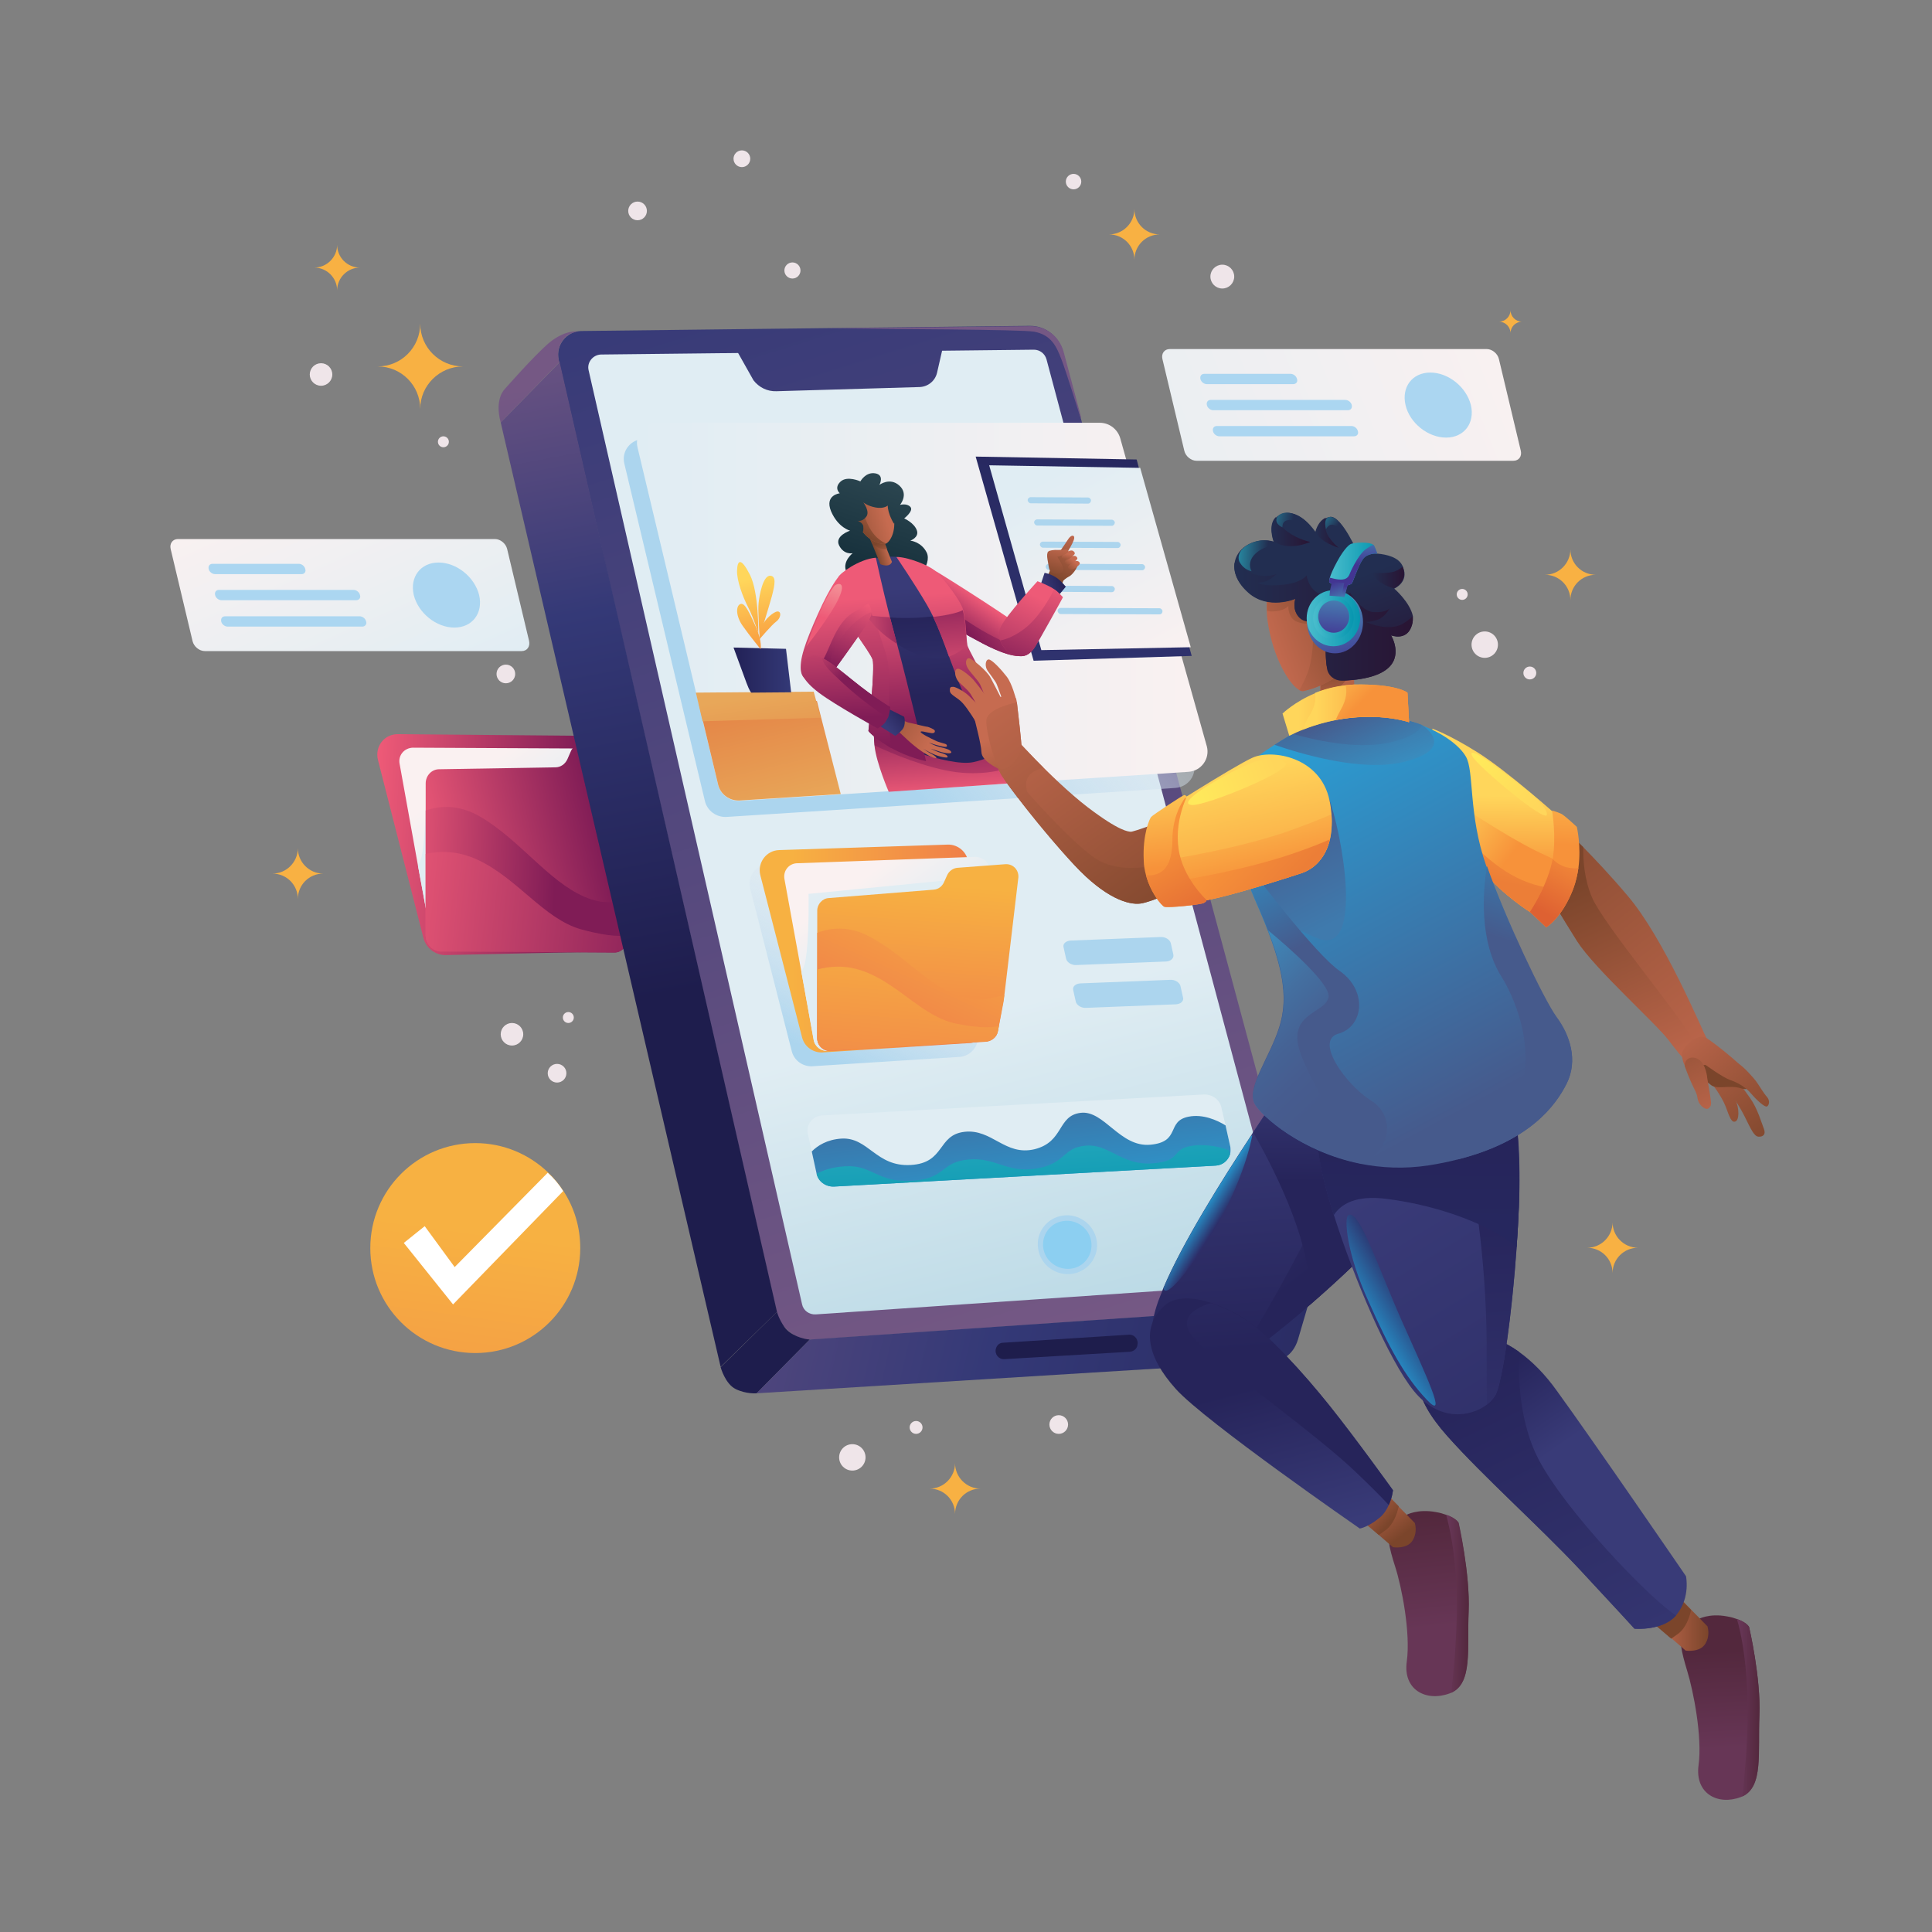 <?xml version="1.0" encoding="utf-8"?>
<!-- Generator: Adobe Illustrator 19.0.0, SVG Export Plug-In . SVG Version: 6.00 Build 0)  -->
<svg version="1.1" xmlns="http://www.w3.org/2000/svg" xmlns:xlink="http://www.w3.org/1999/xlink" x="0px" y="0px"
	 viewBox="0 0 600 600" style="enable-background:new 0 0 600 600;" xml:space="preserve">
<rect x="0" y="0" width="600" height="600" fill="#808080" stroke="none"/>
<style type="text/css">
	.st0{fill:url(#XMLID_31_);}
	.st1{fill:#ABD6F1;}
	.st2{fill:url(#XMLID_32_);}
	.st3{fill:url(#XMLID_36_);}
	.st4{fill:url(#XMLID_38_);}
	.st5{fill:url(#XMLID_39_);}
	.st6{fill:url(#XMLID_40_);}
	.st7{fill:url(#XMLID_41_);}
	.st8{fill:url(#XMLID_42_);}
	.st9{fill:url(#XMLID_43_);}
	.st10{fill:url(#XMLID_44_);}
	.st11{fill:url(#XMLID_45_);}
	.st12{fill:url(#XMLID_46_);}
	.st13{fill:url(#XMLID_47_);}
	.st14{fill:url(#XMLID_48_);}
	.st15{fill:url(#XMLID_49_);}
	.st16{fill:url(#XMLID_50_);}
	.st17{fill:#1E1D4C;}
	.st18{fill:url(#XMLID_51_);}
	.st19{fill:#ACD5EE;}
	.st20{fill:#8CCFF1;}
	.st21{fill:url(#XMLID_52_);}
	.st22{fill:url(#XMLID_53_);}
	.st23{fill:url(#XMLID_54_);}
	.st24{fill:url(#XMLID_55_);}
	.st25{fill:url(#XMLID_56_);}
	.st26{fill:url(#XMLID_57_);}
	.st27{fill:url(#XMLID_58_);}
	.st28{fill:url(#XMLID_59_);}
	.st29{fill:url(#XMLID_60_);}
	.st30{fill:url(#XMLID_61_);}
	.st31{fill:url(#XMLID_62_);}
	.st32{fill:url(#XMLID_63_);}
	.st33{fill:url(#XMLID_64_);}
	.st34{fill:url(#XMLID_65_);}
	.st35{fill:url(#XMLID_66_);}
	.st36{fill:url(#XMLID_67_);}
	.st37{fill:url(#XMLID_68_);}
	.st38{fill:url(#XMLID_69_);}
	.st39{fill:url(#XMLID_70_);}
	.st40{fill:url(#XMLID_71_);}
	.st41{fill:url(#XMLID_72_);}
	.st42{fill:url(#XMLID_73_);}
	.st43{fill:url(#XMLID_74_);}
	.st44{fill:url(#XMLID_75_);}
	.st45{fill:url(#XMLID_76_);}
	.st46{fill:url(#XMLID_77_);}
	.st47{fill:url(#XMLID_78_);}
	.st48{fill:url(#XMLID_79_);}
	.st49{fill:url(#XMLID_80_);}
	.st50{fill:url(#XMLID_81_);}
	.st51{fill:url(#XMLID_82_);}
	.st52{fill:url(#XMLID_83_);}
	.st53{fill:url(#XMLID_84_);}
	.st54{fill:url(#XMLID_85_);}
	.st55{fill:url(#XMLID_86_);}
	.st56{fill:url(#XMLID_87_);}
	.st57{fill:url(#XMLID_88_);}
	.st58{fill:url(#XMLID_89_);}
	.st59{fill:url(#XMLID_90_);}
	.st60{fill:url(#XMLID_91_);}
	.st61{fill:url(#XMLID_92_);}
	.st62{fill:url(#XMLID_93_);}
	.st63{fill:url(#XMLID_94_);}
	.st64{fill:url(#XMLID_95_);}
	.st65{fill:url(#XMLID_96_);}
	.st66{fill:url(#XMLID_97_);}
	.st67{fill:url(#XMLID_98_);}
	.st68{fill:url(#XMLID_99_);}
	.st69{fill:url(#XMLID_100_);}
	.st70{fill:url(#XMLID_101_);}
	.st71{fill:url(#XMLID_102_);}
	.st72{fill:url(#XMLID_103_);}
	.st73{fill:url(#XMLID_104_);}
	.st74{fill:url(#XMLID_105_);}
	.st75{fill:url(#XMLID_106_);}
	.st76{fill:url(#XMLID_107_);}
	.st77{fill:url(#XMLID_108_);}
	.st78{fill:#FFFFFF;}
	.st79{fill:#F8B143;}
	.st80{fill:#EFE5E9;}
	.st81{fill:url(#XMLID_109_);}
	.st82{fill:url(#XMLID_110_);}
	.st83{fill:url(#XMLID_111_);}
	.st84{fill:url(#XMLID_112_);}
	.st85{fill:url(#XMLID_113_);}
	.st86{fill:url(#XMLID_114_);}
	.st87{fill:url(#XMLID_115_);}
	.st88{fill:url(#XMLID_116_);}
	.st89{fill:url(#XMLID_117_);}
	.st90{fill:url(#XMLID_118_);}
	.st91{fill:url(#XMLID_119_);}
	.st92{fill:url(#XMLID_120_);}
	.st93{fill:url(#XMLID_121_);}
	.st94{fill:url(#XMLID_122_);}
	.st95{fill:url(#XMLID_123_);}
	.st96{fill:url(#XMLID_124_);}
	.st97{fill:url(#XMLID_125_);}
	.st98{fill:url(#XMLID_126_);}
	.st99{fill:url(#XMLID_127_);}
	.st100{fill:url(#XMLID_128_);}
	.st101{fill:url(#XMLID_129_);}
	.st102{fill:url(#XMLID_130_);}
	.st103{fill:url(#XMLID_131_);}
	.st104{fill:url(#XMLID_132_);}
	.st105{fill:url(#XMLID_133_);}
	.st106{fill:url(#XMLID_134_);}
	.st107{fill:url(#XMLID_135_);}
	.st108{fill:url(#XMLID_136_);}
	.st109{fill:url(#XMLID_137_);}
	.st110{fill:url(#XMLID_138_);}
	.st111{fill:url(#XMLID_139_);}
	.st112{fill:url(#XMLID_140_);}
	.st113{fill:url(#XMLID_141_);}
	.st114{fill:url(#XMLID_142_);}
	.st115{fill:url(#XMLID_143_);}
	.st116{fill:url(#XMLID_144_);}
	.st117{fill:url(#XMLID_145_);}
	.st118{fill:url(#XMLID_146_);}
	.st119{fill:url(#XMLID_147_);}
	.st120{fill:url(#XMLID_148_);}
	.st121{fill:url(#XMLID_149_);}
	.st122{fill:url(#XMLID_150_);}
	.st123{fill:url(#XMLID_151_);}
	.st124{fill:url(#XMLID_152_);}
	.st125{fill:url(#XMLID_153_);}
	.st126{fill:url(#XMLID_154_);}
	.st127{fill:url(#XMLID_155_);}
	.st128{fill:url(#XMLID_156_);}
	.st129{fill:url(#XMLID_157_);}
	.st130{fill:url(#XMLID_158_);}
	.st131{fill:url(#XMLID_159_);}
	.st132{fill:url(#XMLID_160_);}
	.st133{fill:url(#XMLID_161_);}
	.st134{fill:url(#XMLID_162_);}
	.st135{fill:url(#XMLID_163_);}
	.st136{fill:url(#XMLID_164_);}
	.st137{fill:url(#XMLID_165_);}
	.st138{fill:url(#XMLID_166_);}
	.st139{fill:url(#XMLID_167_);}
	.st140{fill:url(#XMLID_168_);}
	.st141{fill:url(#XMLID_169_);}
	.st142{fill:url(#XMLID_170_);}
	.st143{fill:url(#XMLID_171_);}
	.st144{fill:url(#XMLID_172_);}
	.st145{fill:url(#XMLID_173_);}
	.st146{fill:url(#XMLID_174_);}
	.st147{fill:url(#XMLID_175_);}
	.st148{fill:url(#XMLID_176_);}
	.st149{fill:url(#XMLID_177_);}
	.st150{fill:url(#XMLID_178_);}
	.st151{fill:url(#XMLID_179_);}
	.st152{fill:url(#XMLID_180_);}
	.st153{fill:url(#XMLID_181_);}
	.st154{fill:url(#XMLID_182_);}
	.st155{fill:url(#XMLID_183_);}
	.st156{fill:url(#XMLID_184_);}
	.st157{fill:url(#XMLID_185_);}
	.st158{fill:url(#XMLID_186_);}
	.st159{fill:url(#XMLID_187_);}
</style>
<g id="CHAT_BOX_1">
	<g id="XMLID_2245_">
		<linearGradient id="XMLID_31_" gradientUnits="userSpaceOnUse" x1="125.338" y1="222.025" x2="91.197" y2="145.918">
			<stop  offset="0" style="stop-color:#E0EDF3"/>
			<stop  offset="1" style="stop-color:#FAF1F1"/>
		</linearGradient>
		<path id="XMLID_2251_" class="st0" d="M162,202.2H63.6c-1.7,0-3.4-1.4-3.8-3.1L53,170.5c-0.4-1.7,0.6-3.1,2.3-3.1h98.4
			c1.7,0,3.4,1.4,3.8,3.1l6.8,28.5C164.7,200.8,163.7,202.2,162,202.2z"/>
		<g id="XMLID_2247_">
			<path id="XMLID_2250_" class="st1" d="M93.7,178.3H66.8c-0.9,0-1.8-0.7-2-1.6v0c-0.2-0.9,0.3-1.6,1.2-1.6h26.8
				c0.9,0,1.8,0.7,2,1.6v0C95.1,177.6,94.5,178.3,93.7,178.3z"/>
			<path id="XMLID_2249_" class="st1" d="M110.6,186.4H68.8c-0.9,0-1.8-0.7-2-1.6l0,0c-0.2-0.9,0.3-1.6,1.2-1.6h41.8
				c0.9,0,1.8,0.7,2,1.6l0,0C112.1,185.7,111.5,186.4,110.6,186.4z"/>
			<path id="XMLID_2248_" class="st1" d="M112.5,194.6H70.7c-0.9,0-1.8-0.7-2-1.6l0,0c-0.2-0.9,0.3-1.6,1.2-1.6h41.8
				c0.9,0,1.8,0.7,2,1.6l0,0C114,193.8,113.4,194.6,112.5,194.6z"/>
		</g>
		<path id="XMLID_2246_" class="st1" d="M128.5,184.8c-1.3-5.6,2.1-10.1,7.7-10.1s11.2,4.5,12.6,10.1c1.3,5.6-2.1,10.1-7.7,10.1
			S129.9,190.4,128.5,184.8z"/>
	</g>
</g>
<g id="CHAT_BOX_2">
	<g id="XMLID_1386_">
		<linearGradient id="XMLID_32_" gradientUnits="userSpaceOnUse" x1="292.678" y1="175.461" x2="475.476" y2="102.199">
			<stop  offset="0" style="stop-color:#E0EDF3"/>
			<stop  offset="1" style="stop-color:#FAF1F1"/>
		</linearGradient>
		<path id="XMLID_1373_" class="st2" d="M470,143.1h-98.4c-1.7,0-3.4-1.4-3.8-3.1l-6.8-28.5c-0.4-1.7,0.6-3.1,2.3-3.1h98.4
			c1.7,0,3.4,1.4,3.8,3.1l6.8,28.5C472.7,141.7,471.7,143.1,470,143.1z"/>
		<g id="XMLID_1375_">
			<path id="XMLID_1374_" class="st1" d="M401.6,119.3h-26.8c-0.9,0-1.8-0.7-2-1.6v0c-0.2-0.9,0.3-1.6,1.2-1.6h26.8
				c0.9,0,1.8,0.7,2,1.6v0C403.1,118.6,402.5,119.3,401.6,119.3z"/>
			<path id="XMLID_1381_" class="st1" d="M418.6,127.4h-41.8c-0.9,0-1.8-0.7-2-1.6l0,0c-0.2-0.9,0.3-1.6,1.2-1.6h41.8
				c0.9,0,1.8,0.7,2,1.6l0,0C420,126.7,419.5,127.4,418.6,127.4z"/>
			<path id="XMLID_1382_" class="st1" d="M420.5,135.5h-41.8c-0.9,0-1.8-0.7-2-1.6l0,0c-0.2-0.9,0.3-1.6,1.2-1.6h41.8
				c0.9,0,1.8,0.7,2,1.6l0,0C422,134.8,421.4,135.5,420.5,135.5z"/>
		</g>
		<path id="XMLID_1385_" class="st1" d="M436.5,125.8c-1.3-5.6,2.1-10.1,7.7-10.1c5.6,0,11.2,4.5,12.6,10.1
			c1.3,5.6-2.1,10.1-7.7,10.1C443.5,135.9,437.8,131.4,436.5,125.8z"/>
	</g>
</g>
<g id="FOLDER_1">
	<g id="XMLID_2235_">
		
			<linearGradient id="XMLID_36_" gradientUnits="userSpaceOnUse" x1="108.613" y1="261.251" x2="178.522" y2="264.867" gradientTransform="matrix(1.007 4.141525e-002 0 1 -1.332 -7.99)">
			<stop  offset="0.118" style="stop-color:#EE5A77"/>
			<stop  offset="1" style="stop-color:#801C56"/>
		</linearGradient>
		<path id="XMLID_2243_" class="st3" d="M123.7,228l56.9,0.5c3.6,0,6.6,2.8,7,6.4l6.8,53.6c0.3,3.6-2.2,6.7-5.8,7l-49.6,1.1
			c-3.4,0.3-6.6-1.9-7.5-5.3l-14.1-55.2C116.3,231.9,119.3,227.9,123.7,228z"/>
		
			<linearGradient id="XMLID_38_" gradientUnits="userSpaceOnUse" x1="163.373" y1="264.478" x2="147.226" y2="242.277" gradientTransform="matrix(1.007 4.141525e-002 0 1 -1.332 -7.99)">
			<stop  offset="0" style="stop-color:#E0EDF3"/>
			<stop  offset="1" style="stop-color:#FAF1F1"/>
		</linearGradient>
		<path id="XMLID_2241_" class="st4" d="M193.4,237.2l-0.1,1.7l0.3,51.5c-0.1,2.1-1.7,3.8-3.8,4l-50.9,1c-2.3,0.2-4.5-1.4-4.9-3.7
			l-4.2-22.9l-5.7-31.6c-0.5-2.6,1.4-4.9,4.1-5l60.7,0.3C191.3,232.4,193.5,234.6,193.4,237.2z"/>
		
			<linearGradient id="XMLID_39_" gradientUnits="userSpaceOnUse" x1="152.255" y1="240.239" x2="136.685" y2="204.775" gradientTransform="matrix(1.007 4.141525e-002 0 1 -1.332 -7.99)">
			<stop  offset="0" style="stop-color:#E0EDF3"/>
			<stop  offset="1" style="stop-color:#FAF1F1"/>
		</linearGradient>
		<path id="XMLID_2239_" class="st5" d="M193.3,238.9l0.3,51.5c-0.1,2.1-1.7,3.8-3.8,4l-50.9,1c-2.3,0.2-4.5-1.4-4.9-3.7l-4.2-22.9
			c0.5-0.8,0.9-1.8,1.2-3.1c1.5-6.9,1.2-23.1,1.2-23.1L193.3,238.9z"/>
		
			<linearGradient id="XMLID_40_" gradientUnits="userSpaceOnUse" x1="125.728" y1="274.012" x2="186.262" y2="260.083" gradientTransform="matrix(1.033 6.744106e-002 0 1 -4.867 -9.525)">
			<stop  offset="0.118" style="stop-color:#EE5A77"/>
			<stop  offset="1" style="stop-color:#801C56"/>
		</linearGradient>
		<path id="XMLID_2238_" class="st6" d="M201.8,236.7l-5,44.5l-2,11c-0.4,1.9-1.9,3.4-3.7,3.5l-53.9-0.3c-2.6,0.2-5-2.2-5-5v-47.1
			c0-2.4,1.8-4.3,4-4.4l36.3-0.6c1.6,0,3-1,3.7-2.5l1-2.3c0.6-1.6,2.1-2.5,3.7-2.5l16.3-0.1C200,230.9,202.3,233.8,201.8,236.7z"/>
		
			<linearGradient id="XMLID_41_" gradientUnits="userSpaceOnUse" x1="117.628" y1="272.634" x2="171.466" y2="274.241" gradientTransform="matrix(1.033 6.744106e-002 0 1 -4.867 -9.525)">
			<stop  offset="0.118" style="stop-color:#EE5A77"/>
			<stop  offset="1" style="stop-color:#801C56"/>
		</linearGradient>
		<path id="XMLID_2237_" class="st7" d="M197,279.2l-1.9,11.2l-0.3,1.9c-0.4,1.9-1.9,3.4-3.7,3.5l-53.9-0.3c-2.6,0.2-5-2.2-5-5
			v-38.8c4.1-1.4,10-2.1,16.9,1.9c12.3,7.2,21.1,20,32.4,24.9C188.2,281.4,191.7,279.8,197,279.2z"/>
		
			<linearGradient id="XMLID_42_" gradientUnits="userSpaceOnUse" x1="108.172" y1="277.076" x2="208.214" y2="287.522" gradientTransform="matrix(1.033 6.744106e-002 0 1 -4.867 -9.525)">
			<stop  offset="0.118" style="stop-color:#EE5A77"/>
			<stop  offset="1" style="stop-color:#801C56"/>
		</linearGradient>
		<path id="XMLID_2236_" class="st8" d="M195.1,290.4l-0.3,1.9c-0.4,1.9-1.9,3.4-3.7,3.5l-53.9-0.3c-2.6,0.2-5-2.2-5-5v-25.3
			c4-0.9,9.8-1.2,16.3,1.9c12.3,5.8,20.4,18.2,31.9,21.5C186.2,290.2,191.9,291.1,195.1,290.4z"/>
	</g>
</g>
<g id="SCREEN_1">
	<g id="XMLID_27_">
		<g id="XMLID_2224_">
			<linearGradient id="XMLID_43_" gradientUnits="userSpaceOnUse" x1="349.354" y1="461.342" x2="226.659" y2="69.787">
				<stop  offset="0.118" style="stop-color:#755884"/>
				<stop  offset="1" style="stop-color:#343977"/>
			</linearGradient>
			<path id="XMLID_35_" class="st9" d="M401.3,405.8L252.8,416c-5.4,0.4-10.3-3.3-11.6-8.6l-67.7-295.6c-1-4.6,2.4-8.9,7-9l76.2-0.9
				l63-0.7c4.9-0.1,9.1,3.2,10.4,7.9l5.4,20.2l72,267.6C408.8,401.2,405.7,405.5,401.3,405.8z"/>
			<linearGradient id="XMLID_44_" gradientUnits="userSpaceOnUse" x1="288.316" y1="73.867" x2="362.261" y2="464.72">
				<stop  offset="0.118" style="stop-color:#755884"/>
				<stop  offset="1" style="stop-color:#343977"/>
			</linearGradient>
			<path id="XMLID_33_" class="st10" d="M335.7,130.2c0,0-4.6-14.9-6.1-18.7c-1.5-3.8-3-7.5-8.5-8.5c-4.1-0.7-44.6-0.8-64.2-1
				l63-0.7c4.9-0.1,9.1,3.2,10.4,7.9l5.4,20.2L335.7,130.2z"/>
			<linearGradient id="XMLID_45_" gradientUnits="userSpaceOnUse" x1="302.964" y1="315.015" x2="397.382" y2="681.482">
				<stop  offset="0" style="stop-color:#E0EDF3"/>
				<stop  offset="1" style="stop-color:#54A4C1"/>
			</linearGradient>
			<path id="XMLID_1388_" class="st11" d="M182.8,115l66.3,290.1c0.4,1.9,2.2,3.2,4.2,3.1l143.4-9.8c2.5-0.2,4.2-2.6,3.6-5
				L325,111.6c-0.5-1.8-2.1-3-3.9-3l-134.5,1.5C184.1,110.2,182.2,112.6,182.8,115z"/>
			<g id="XMLID_1394_">
				<linearGradient id="XMLID_46_" gradientUnits="userSpaceOnUse" x1="165.087" y1="93.148" x2="206.163" y2="310.265">
					<stop  offset="0" style="stop-color:#755884"/>
					<stop  offset="0.446" style="stop-color:#343977"/>
					<stop  offset="0.995" style="stop-color:#1E1D4D"/>
				</linearGradient>
				<polygon id="XMLID_1389_" class="st12" points="241.3,407.4 223.8,424.5 155.5,131.2 173.8,112.5 				"/>
				<linearGradient id="XMLID_47_" gradientUnits="userSpaceOnUse" x1="162.91" y1="93.56" x2="203.987" y2="310.677">
					<stop  offset="0.118" style="stop-color:#755884"/>
					<stop  offset="1" style="stop-color:#343977"/>
				</linearGradient>
				<path id="XMLID_1391_" class="st13" d="M155.5,131.2l18.2-18.7c0,0-1-2.9,0.3-5.5s2.7-3.2,3.5-3.5c0.8-0.3,1.7-0.6,1.7-0.6
					s-3.9-0.4-8.7,3.6c-4.8,4.1-13.8,14.4-13.8,14.4S153.5,123.9,155.5,131.2z"/>
				<linearGradient id="XMLID_48_" gradientUnits="userSpaceOnUse" x1="175.401" y1="91.196" x2="216.478" y2="308.314">
					<stop  offset="0" style="stop-color:#755884"/>
					<stop  offset="0.446" style="stop-color:#343977"/>
					<stop  offset="0.995" style="stop-color:#1E1D4D"/>
				</linearGradient>
				<path id="XMLID_1392_" class="st14" d="M241.3,407.4c0,0,0.5,2.1,2.3,4.7c1.8,2.6,5.9,3.8,7.9,3.9L235,432.7
					c0,0-3.2,0.3-6.5-1.3s-4.7-6.8-4.7-6.8L241.3,407.4z"/>
				<linearGradient id="XMLID_49_" gradientUnits="userSpaceOnUse" x1="140.485" y1="378.255" x2="515.505" y2="466.809">
					<stop  offset="0" style="stop-color:#755884"/>
					<stop  offset="0.446" style="stop-color:#343977"/>
					<stop  offset="0.995" style="stop-color:#1E1D4D"/>
				</linearGradient>
				<polygon id="XMLID_1390_" class="st15" points="235,432.7 387.2,423.3 394.9,406.2 251.5,416 				"/>
				<linearGradient id="XMLID_50_" gradientUnits="userSpaceOnUse" x1="146.466" y1="352.924" x2="521.487" y2="441.478">
					<stop  offset="0" style="stop-color:#755884"/>
					<stop  offset="0.446" style="stop-color:#343977"/>
					<stop  offset="0.995" style="stop-color:#1E1D4D"/>
				</linearGradient>
				<path id="XMLID_1393_" class="st16" d="M387.2,423.3c0,0,4.9-0.4,7.7-0.5c2.8-0.1,6.6-1.6,8.2-6.8c1.9-6.5,4.4-15,4.4-15
					s-1.8,3.6-4.3,4.1c-2.5,0.5-8.3,1.2-8.3,1.2L387.2,423.3z"/>
				<path id="XMLID_2233_" class="st17" d="M311.5,417l39.1-2.5c1.8-0.1,3.1,1.6,2.6,3.3l0,0.2c-0.3,1-1.2,1.7-2.3,1.8l-39,2.3
					c-1.8,0.1-3.1-1.6-2.6-3.3l0,0C309.6,417.7,310.5,417,311.5,417z"/>
			</g>
			<linearGradient id="XMLID_51_" gradientUnits="userSpaceOnUse" x1="369.895" y1="454.905" x2="247.2" y2="63.347">
				<stop  offset="0.118" style="stop-color:#755884"/>
				<stop  offset="1" style="stop-color:#343977"/>
			</linearGradient>
			<path id="XMLID_1395_" class="st18" d="M226,103.9l8,14.2c1.7,2.2,4.3,3.5,7.1,3.4l44.5-1.3c2.6-0.1,4.8-1.9,5.4-4.4l2.7-11.8
				H226z"/>
		</g>
		<g id="XMLID_2234_">
			<g id="XMLID_2219_">
				<g id="XMLID_1402_">
					<path id="XMLID_1399_" class="st19" d="M322.4,387.8c-0.8-5,2.7-9.6,7.7-10.3c5-0.7,9.7,2.8,10.5,7.8c0.8,5-2.7,9.6-7.7,10.3
						C327.8,396.3,323.1,392.8,322.4,387.8z"/>
					<path id="XMLID_1401_" class="st20" d="M324,387.6c-0.6-4.1,2.2-7.9,6.3-8.4c4.1-0.6,8,2.3,8.6,6.4c0.6,4.1-2.2,7.9-6.3,8.4
						C328.5,394.5,324.6,391.7,324,387.6z"/>
				</g>
				<g id="XMLID_2218_">
					<g id="XMLID_1397_">
						
							<linearGradient id="XMLID_52_" gradientUnits="userSpaceOnUse" x1="308.564" y1="308.218" x2="290.989" y2="201.79" gradientTransform="matrix(1.008 1.247895e-002 0 1 -1.921 -3.202)">
							<stop  offset="0" style="stop-color:#E0EDF3"/>
							<stop  offset="1" style="stop-color:#54A4C1"/>
						</linearGradient>
						<path id="XMLID_2221_" class="st21" d="M377.5,362L259,368.5c-2.6,0.1-4.9-1.6-5.4-4l-0.5-2.4l-1-4.5l-1.2-5.4
							c-0.7-2.9,1.5-5.7,4.6-5.8l118.4-6.5c2.5-0.1,4.9,1.6,5.4,4l1.3,5.6l1.1,4.9l0.4,1.8C382.7,359.1,380.5,361.8,377.5,362z"/>
						
							<linearGradient id="XMLID_53_" gradientUnits="userSpaceOnUse" x1="320.938" y1="388.861" x2="312.151" y2="321.978" gradientTransform="matrix(1.008 1.247895e-002 0 1 -1.921 -3.202)">
							<stop  offset="0" style="stop-color:#24ACE3"/>
							<stop  offset="1" style="stop-color:#465A8C"/>
						</linearGradient>
						<path id="XMLID_2242_" class="st22" d="M382,358.5c-0.6,1.9-2.3,3.4-4.5,3.5L259,368.5c-2.6,0.1-4.9-1.6-5.4-4l0,0l-1.5-6.9
							c1.8-1.8,4.7-3.7,9.2-4c8.4-0.5,10.7,8.8,21.5,8.2c10.8-0.6,8.2-9.3,16.7-10.3c8.6-1,12.6,7.6,21.8,5.4
							c9.2-2.3,7-10.4,14.3-11.3c7.3-0.9,12.2,10.8,21.7,9.9c9.5-0.9,4.8-7.3,11.8-8.7c4.5-0.9,8.9,1.1,11.5,2.7l1.5,6.7
							C382.2,357,382.2,357.8,382,358.5z"/>
						
							<linearGradient id="XMLID_54_" gradientUnits="userSpaceOnUse" x1="313.296" y1="313.059" x2="318.96" y2="379.669" gradientTransform="matrix(1.008 1.247895e-002 0 1 -1.921 -3.202)">
							<stop  offset="0" style="stop-color:#4ABDCD"/>
							<stop  offset="1" style="stop-color:#0796AF"/>
						</linearGradient>
						<path id="XMLID_2240_" class="st23" d="M382,358.5c-0.6,1.9-2.3,3.4-4.5,3.5L259,368.5c-2.6,0.1-4.9-1.6-5.4-4l0,0
							c1.9-1,4.9-2.1,8.9-2.3c8.4-0.5,9.9,5.1,20.6,4.5c10.8-0.6,8.9-5.8,17.6-6.6c8.6-0.8,11.8,4.3,21.2,2.8
							c9.3-1.6,7.9-6.4,15.2-7.1c7.3-0.7,11.2,6.2,20.8,5.5c9.5-0.7,5.4-4.5,12.5-5.5c4.6-0.6,8.8,0.5,11.2,1.4L382,358.5z"/>
					</g>
					<g id="XMLID_1404_">
						<path id="XMLID_1403_" class="st19" d="M365.2,311.9l-27.9,1.1c-1.5,0.1-2.9-0.8-3.2-1.9l-0.8-3.6c-0.3-1.1,0.7-2,2.2-2.1
							l27.9-1.1c1.5-0.1,2.9,0.8,3.2,1.9l0.8,3.6C367.7,310.9,366.7,311.8,365.2,311.9z"/>
						<path id="XMLID_1406_" class="st19" d="M362.2,298.6l-27.9,1.1c-1.5,0.1-2.9-0.8-3.2-1.9l-0.8-3.6c-0.3-1.1,0.7-2,2.2-2.1
							l27.9-1.1c1.5-0.1,2.9,0.8,3.2,1.9l0.8,3.6C364.6,297.6,363.6,298.5,362.2,298.6z"/>
					</g>
				</g>
			</g>
		</g>
	</g>
</g>
<g id="SCREEN_2">
	<g id="XMLID_2214_">
		
			<linearGradient id="XMLID_55_" gradientUnits="userSpaceOnUse" x1="255.131" y1="209.644" x2="351.154" y2="131.404" gradientTransform="matrix(1.012 1.786916e-002 0 1 -2.054 -3.081)">
			<stop  offset="0" style="stop-color:#ACD5EE"/>
			<stop  offset="1" style="stop-color:#FAF1F1;stop-opacity:0"/>
		</linearGradient>
		<path id="XMLID_2437_" class="st24" d="M365,244.7l-108,7l-31.3,2c-3.2,0.2-6.1-1.9-6.8-5l-6-25.1l-19-79.6c-1-4,2.1-7.7,6.2-7.7
			l137.4,0c2.9,0,5.5,2,6.3,4.8l26.9,95.7C371.8,240.6,369.1,244.4,365,244.7z"/>
		<g id="XMLID_2212_">
			
				<linearGradient id="XMLID_56_" gradientUnits="userSpaceOnUse" x1="197.489" y1="187.976" x2="372.609" y2="187.976" gradientTransform="matrix(1.012 1.786916e-002 0 1 -2.054 -3.081)">
				<stop  offset="0" style="stop-color:#E0EDF3"/>
				<stop  offset="1" style="stop-color:#FAF1F1"/>
			</linearGradient>
			<path id="XMLID_1437_" class="st25" d="M369.1,239.7l-108,7l-31.3,2c-3.2,0.2-6.1-1.9-6.8-5l-6-25.1L198,139
				c-1-4,2.1-7.7,6.2-7.7l137.4,0c2.9,0,5.5,2,6.3,4.8l26.9,95.7C375.8,235.6,373.1,239.4,369.1,239.7z"/>
			<g id="XMLID_2428_">
				<g id="XMLID_1413_">
					
						<linearGradient id="XMLID_57_" gradientUnits="userSpaceOnUse" x1="347.451" y1="98.833" x2="321.845" y2="240.733" gradientTransform="matrix(1.012 1.786916e-002 0 1 -2.054 -3.081)">
						<stop  offset="0.118" style="stop-color:#24245A"/>
						<stop  offset="1" style="stop-color:#343977"/>
					</linearGradient>
					<polygon id="XMLID_1428_" class="st26" points="370.1,203.7 321,205.2 303,141.8 353,142.7 353.9,146.1 369.2,200.5 					"/>
					
						<linearGradient id="XMLID_58_" gradientUnits="userSpaceOnUse" x1="322.972" y1="145.833" x2="355.869" y2="204.834" gradientTransform="matrix(1.012 1.786916e-002 0 1 -2.054 -3.081)">
						<stop  offset="0" style="stop-color:#E0EDF3"/>
						<stop  offset="1" style="stop-color:#FAF1F1"/>
					</linearGradient>
					<polygon id="XMLID_1426_" class="st27" points="369.8,201 323.4,201.9 307.2,144.5 354.1,145.3 					"/>
				</g>
				<g id="XMLID_1415_">
					<path id="XMLID_1414_" class="st19" d="M337.9,156.4l-17.8-0.1c-0.4,0-0.7-0.3-0.9-0.7l0,0c-0.2-0.6,0.3-1.2,0.9-1.2l17.8,0.1
						c0.4,0,0.7,0.3,0.9,0.7l0,0C338.9,155.8,338.5,156.4,337.9,156.4z"/>
					<path id="XMLID_1416_" class="st19" d="M345.3,163.3l-23.2-0.1c-0.4,0-0.7-0.3-0.9-0.7l0,0c-0.2-0.6,0.3-1.2,0.9-1.2l23.2,0.1
						c0.4,0,0.7,0.3,0.9,0.7l0,0C346.3,162.7,345.8,163.3,345.3,163.3z"/>
					<path id="XMLID_1417_" class="st19" d="M347.1,170.2l-23.2-0.1c-0.4,0-0.7-0.3-0.9-0.7l0,0c-0.2-0.6,0.3-1.2,0.9-1.2l23.2,0.1
						c0.4,0,0.7,0.3,0.9,0.7l0,0C348.1,169.6,347.7,170.2,347.1,170.2z"/>
					<path id="XMLID_1420_" class="st19" d="M354.7,177.1l-29-0.1c-0.4,0-0.7-0.3-0.9-0.7l0,0c-0.2-0.6,0.3-1.2,0.9-1.2l29,0.1
						c0.4,0,0.7,0.3,0.9,0.7l0,0C355.7,176.5,355.3,177.1,354.7,177.1z"/>
					<path id="XMLID_1422_" class="st19" d="M345.3,183.9l-17.8-0.1c-0.4,0-0.7-0.3-0.9-0.7l0,0c-0.2-0.6,0.3-1.2,0.9-1.2l17.8,0.1
						c0.4,0,0.7,0.3,0.9,0.7v0C346.3,183.3,345.9,183.9,345.3,183.9z"/>
					<path id="XMLID_1425_" class="st19" d="M360.1,190.8l-30.7-0.1c-0.4,0-0.7-0.3-0.9-0.7l0,0c-0.2-0.6,0.3-1.2,0.9-1.2l30.7,0.1
						c0.4,0,0.7,0.3,0.9,0.7l0,0C361.1,190.3,360.7,190.8,360.1,190.8z"/>
				</g>
			</g>
			<g id="XMLID_2435_">
				<g id="XMLID_2433_">
					
						<linearGradient id="XMLID_59_" gradientUnits="userSpaceOnUse" x1="244.797" y1="257.94" x2="228.971" y2="196.414" gradientTransform="matrix(1.012 1.786916e-002 0 1 -2.054 -3.081)">
						<stop  offset="0.123" style="stop-color:#E8A759"/>
						<stop  offset="1" style="stop-color:#E2713C"/>
					</linearGradient>
					<path id="XMLID_1435_" class="st28" d="M261.1,246.6l-31.3,2c-3.2,0.2-6.1-1.9-6.8-5l-6-25.1l36.7-0.8L261.1,246.6z"/>
					
						<linearGradient id="XMLID_60_" gradientUnits="userSpaceOnUse" x1="233.37" y1="209.054" x2="241.371" y2="259.022" gradientTransform="matrix(1.012 1.786916e-002 0 1 -2.054 -3.081)">
						<stop  offset="0.123" style="stop-color:#E8A759"/>
						<stop  offset="1" style="stop-color:#E2713C"/>
					</linearGradient>
					<polygon id="XMLID_1412_" class="st29" points="218.2,224 254.9,222.9 252.7,214.8 216.1,215.1 					"/>
				</g>
				<g id="XMLID_2434_">
					
						<linearGradient id="XMLID_61_" gradientUnits="userSpaceOnUse" x1="227.135" y1="207.011" x2="244.828" y2="207.011" gradientTransform="matrix(1.012 1.786916e-002 0 1 -2.054 -3.081)">
						<stop  offset="0.118" style="stop-color:#24245A"/>
						<stop  offset="1" style="stop-color:#343977"/>
					</linearGradient>
					<path id="XMLID_1429_" class="st30" d="M227.8,201.1c0,0,3,8.2,4,10.9c1,2.7,1.5,3.1,1.5,3.1l12.4-0.1l-1.6-13.5L227.8,201.1z"
						/>
					<g id="XMLID_1433_">
						
							<linearGradient id="XMLID_62_" gradientUnits="userSpaceOnUse" x1="227.815" y1="176.115" x2="234.394" y2="204.744" gradientTransform="matrix(1.012 1.786916e-002 0 1 -2.054 -3.081)">
							<stop  offset="0.123" style="stop-color:#FFD65B"/>
							<stop  offset="0.969" style="stop-color:#F7923A"/>
						</linearGradient>
						<path id="XMLID_1427_" class="st31" d="M236.2,201.6c0,0-3.5-4.3-5.6-7.3s-2.1-6.1-0.7-6.7c1.4-0.6,2.8,2.6,4.9,7.2
							C236.8,199.5,236.2,201.6,236.2,201.6z"/>
						
							<linearGradient id="XMLID_63_" gradientUnits="userSpaceOnUse" x1="234.031" y1="174.686" x2="240.611" y2="203.315" gradientTransform="matrix(1.012 1.786916e-002 0 1 -2.054 -3.081)">
							<stop  offset="0.123" style="stop-color:#FFD65B"/>
							<stop  offset="0.969" style="stop-color:#F7923A"/>
						</linearGradient>
						<path id="XMLID_1430_" class="st32" d="M241.4,189.9c-1.1,0.1-3.9,2.3-4.8,4.7c-0.9,2.4-0.7,3.9-0.7,3.9s3.8-4.5,5.2-5.5
							S242.8,189.8,241.4,189.9z"/>
						
							<linearGradient id="XMLID_64_" gradientUnits="userSpaceOnUse" x1="229.968" y1="175.62" x2="236.548" y2="204.249" gradientTransform="matrix(1.012 1.786916e-002 0 1 -2.054 -3.081)">
							<stop  offset="0.123" style="stop-color:#FFD65B"/>
							<stop  offset="0.969" style="stop-color:#F7923A"/>
						</linearGradient>
						<path id="XMLID_1431_" class="st33" d="M235.5,196.7c0,0,0.2-12.7-2.6-18.2s-3.9-4.6-4-1.3c-0.1,3.2,1.8,8.2,3.5,11.5
							S235.5,196.7,235.5,196.7z"/>
						
							<linearGradient id="XMLID_65_" gradientUnits="userSpaceOnUse" x1="234.39" y1="174.604" x2="240.969" y2="203.233" gradientTransform="matrix(1.012 1.786916e-002 0 1 -2.054 -3.081)">
							<stop  offset="0.123" style="stop-color:#FFD65B"/>
							<stop  offset="0.969" style="stop-color:#F7923A"/>
						</linearGradient>
						<path id="XMLID_1432_" class="st34" d="M239.2,178.8c-2.3-0.1-3.4,6.3-3.6,8.4c-0.3,2.1,0.3,10.6,0.3,10.6s2.8-9,3.8-12.6
							C240.7,181.4,241.1,178.9,239.2,178.8z"/>
					</g>
				</g>
			</g>
		</g>
	</g>
</g>
<g id="F_LEFT_ARM_1">
	<g id="XMLID_2405_">
		
			<linearGradient id="XMLID_66_" gradientUnits="userSpaceOnUse" x1="3188.276" y1="16.474" x2="3201.189" y2="29.043" gradientTransform="matrix(-0.986 6.837250e-002 0.296 0.921 3444.343 -48.399)">
			<stop  offset="0.118" style="stop-color:#EE5A77"/>
			<stop  offset="1" style="stop-color:#801C56"/>
		</linearGradient>
		<path id="XMLID_2407_" class="st35" d="M292.5,192.5c3.1,2,6.9,4.3,12.8,7.4c4.4,2.3,10.9,5.1,13.8,3.3c0.4-0.2,0.7-0.6,1-1
			c2-3.5-0.6-5.4-4.4-8.5c-3.1-2.5-26.5-17.5-27.4-17.6c-2.6-0.5-4.6-0.9-5.3,3.3c-0.1,0.4-0.1,0.8-0.2,1.3
			C282.4,186.3,289.2,190.4,292.5,192.5z"/>
		
			<linearGradient id="XMLID_67_" gradientUnits="userSpaceOnUse" x1="3166.905" y1="10.828" x2="3198.355" y2="24.716" gradientTransform="matrix(-0.986 6.837250e-002 0.296 0.921 3444.343 -48.399)">
			<stop  offset="0.118" style="stop-color:#EE5A77"/>
			<stop  offset="1" style="stop-color:#801C56"/>
		</linearGradient>
		<path id="XMLID_2406_" class="st36" d="M292.5,192.5c3.1,2,6.9,4.3,12.8,7.4c4.4,2.3,10.9,5.1,13.8,3.3c-2.6-1.2-5.8-3.1-10.4-5.4
			c-10.3-5.1-22.4-15.5-25.7-18.5c-0.1,0.4-0.1,0.8-0.2,1.3C282.4,186.3,289.2,190.4,292.5,192.5z"/>
	</g>
</g>
<g id="F_LEFT_ARM_2">
	<g id="XMLID_2391_">
		<g id="XMLID_2395_">
			<g id="XMLID_2397_">
				
					<linearGradient id="XMLID_68_" gradientUnits="userSpaceOnUse" x1="3152.072" y1="-0.709" x2="3165.416" y2="13.496" gradientTransform="matrix(-0.986 6.837250e-002 0.296 0.921 3444.343 -48.399)">
					<stop  offset="0" style="stop-color:#C66B50"/>
					<stop  offset="1" style="stop-color:#7B452B"/>
				</linearGradient>
				<path id="XMLID_2404_" class="st37" d="M325.4,178.8c0,0,1-2.2,0.9-2.5s0.7-2.8,1.1-3.4c0.4-0.6,2.4-0.4,3.3-0.9
					c0.9-0.5,1.6-0.4,2,0.4c0.4,0.8,2,2.9,1.8,3.6c-0.2,0.7-1.5,2.6-2.6,3.1c-0.8,0.4-1.7,1.2-1.7,1.3s-0.5,1.2-0.5,1.2L325.4,178.8
					z"/>
				
					<linearGradient id="XMLID_69_" gradientUnits="userSpaceOnUse" x1="3153.552" y1="-2.099" x2="3166.896" y2="12.105" gradientTransform="matrix(-0.986 6.837250e-002 0.296 0.921 3444.343 -48.399)">
					<stop  offset="0" style="stop-color:#C66B50"/>
					<stop  offset="1" style="stop-color:#7B452B"/>
				</linearGradient>
				<path id="XMLID_2403_" class="st38" d="M328.4,172.3c0,0,2.5-3.5,3.1-4.5s1.3-1.6,1.8-1.4s0.4,1-0.3,2.4
					c-0.7,1.5-2.3,3.9-2.3,3.9l-2.1,1.2C328.6,173.9,328.1,173.5,328.4,172.3z"/>
				
					<linearGradient id="XMLID_70_" gradientUnits="userSpaceOnUse" x1="3101.8" y1="-376.657" x2="3106.678" y2="-374.333" gradientTransform="matrix(-0.938 0.191 0.425 0.903 3403.268 -77.922)">
					<stop  offset="0" style="stop-color:#C66B50"/>
					<stop  offset="1" style="stop-color:#7B452B"/>
				</linearGradient>
				<path id="XMLID_2402_" class="st39" d="M335.1,174.5c0.5,0.5,0.2,0.8-0.6,1.5s-1.9,1.1-2.5,0.7c-0.7-0.4-0.3-0.9,0.3-1.4
					C332.9,174.7,334.3,173.7,335.1,174.5z"/>
				
					<linearGradient id="XMLID_71_" gradientUnits="userSpaceOnUse" x1="3102.619" y1="-378.179" x2="3106.521" y2="-375.912" gradientTransform="matrix(-0.938 0.191 0.425 0.903 3403.268 -77.922)">
					<stop  offset="0" style="stop-color:#C66B50"/>
					<stop  offset="1" style="stop-color:#7B452B"/>
				</linearGradient>
				<path id="XMLID_2401_" class="st40" d="M334.3,172.9c0.6,0.6,0.2,0.8-0.6,1.6c-0.8,0.7-2,1.1-2.7,0.7s-0.3-1,0.3-1.5
					C332.1,173.2,333.6,172.1,334.3,172.9z"/>
				
					<linearGradient id="XMLID_72_" gradientUnits="userSpaceOnUse" x1="3103.576" y1="-379.978" x2="3105.556" y2="-376.664" gradientTransform="matrix(-0.938 0.191 0.425 0.903 3403.268 -77.922)">
					<stop  offset="0" style="stop-color:#C66B50"/>
					<stop  offset="1" style="stop-color:#7B452B"/>
				</linearGradient>
				<path id="XMLID_2400_" class="st41" d="M333.5,171.3c0.6,0.6,0.2,0.9-0.6,1.6c-0.8,0.8-2,1.2-2.8,0.7c-0.7-0.4-0.4-1,0.3-1.6
					C331.2,171.5,332.7,170.4,333.5,171.3z"/>
				
					<linearGradient id="XMLID_73_" gradientUnits="userSpaceOnUse" x1="3160.204" y1="0.85" x2="3165.427" y2="13.189" gradientTransform="matrix(-0.986 6.837250e-002 0.296 0.921 3444.343 -48.399)">
					<stop  offset="0" style="stop-color:#C66B50"/>
					<stop  offset="1" style="stop-color:#7B452B"/>
				</linearGradient>
				<path id="XMLID_2399_" class="st42" d="M329.9,177.6c0.3-0.3,0.6-1-0.3-2.6c-0.9-1.6-1.5-2.7-2.5-3.3s-1.6-0.7-1.8,0
					c-0.2,0.7-0.1,1.6,0.2,3.1c0.2,1.1,0.2,2.2,1,2.9C327.4,178.5,329.2,178.4,329.9,177.6z"/>
				
					<linearGradient id="XMLID_74_" gradientUnits="userSpaceOnUse" x1="3159.668" y1="1.077" x2="3164.89" y2="13.416" gradientTransform="matrix(-0.986 6.837250e-002 0.296 0.921 3444.343 -48.399)">
					<stop  offset="0" style="stop-color:#C66B50"/>
					<stop  offset="1" style="stop-color:#7B452B"/>
				</linearGradient>
				<path id="XMLID_2398_" class="st43" d="M325.7,171.2c0.2-0.2,1.4-0.5,3.1-0.4c1.7,0,2.6-0.4,2.9,0.1c0.3,0.5-0.3,1.1-1.6,1.5
					c-1.2,0.4-2,0.7-2.5,0.6C327.1,172.9,325,172.1,325.7,171.2z"/>
			</g>
			
				<linearGradient id="XMLID_75_" gradientUnits="userSpaceOnUse" x1="3162.157" y1="14.675" x2="3169.743" y2="14.675" gradientTransform="matrix(-0.986 6.837250e-002 0.296 0.921 3444.343 -48.399)">
				<stop  offset="0.113" style="stop-color:#26245A"/>
				<stop  offset="1" style="stop-color:#393B78"/>
			</linearGradient>
			<path id="XMLID_2396_" class="st44" d="M323.1,181.8l1.3-3.9c0,0,2.1,0.3,4.1,1.8c1.3,1,2.5,2.5,2.5,2.5l-2.4,2.9
				c0,0-1-1.5-2.5-2.3C324.5,182.1,323.1,181.8,323.1,181.8z"/>
		</g>
		<g id="XMLID_2392_">
			
				<linearGradient id="XMLID_76_" gradientUnits="userSpaceOnUse" x1="3168.874" y1="13.551" x2="3196.88" y2="53.151" gradientTransform="matrix(-0.986 6.837250e-002 0.296 0.921 3444.343 -48.399)">
				<stop  offset="0.118" style="stop-color:#EE5A77"/>
				<stop  offset="1" style="stop-color:#801C56"/>
			</linearGradient>
			<path id="XMLID_2394_" class="st45" d="M310.6,198.9c0.3,1,0.9,1.8,1.6,2.6c0.6,0.7,1.3,1.2,2.1,1.6c0,0,0,0,0,0
				c0.3,0.2,0.7,0.3,1,0.4c0.1,0,0.2,0.1,0.3,0.1c2.8,0.7,4.5-0.6,5.9-2.8c1.4-2.2,7.8-15.8,7.8-15.9c0-0.1-0.4-0.9-1.9-1.9
				c-0.1-0.1-0.2-0.1-0.3-0.2c-1.7-1.1-4.9-2.3-4.9-2.3s-9.8,10.7-11.3,14C310.1,196.1,310.2,197.6,310.6,198.9z"/>
			
				<linearGradient id="XMLID_77_" gradientUnits="userSpaceOnUse" x1="3165.418" y1="8.589" x2="3187.456" y2="44.286" gradientTransform="matrix(-0.986 6.837250e-002 0.296 0.921 3444.343 -48.399)">
				<stop  offset="0.118" style="stop-color:#EE5A77"/>
				<stop  offset="1" style="stop-color:#801C56"/>
			</linearGradient>
			<path id="XMLID_2393_" class="st46" d="M310.6,198.9c0.3,1,0.9,1.8,1.6,2.6c0.6,0.7,1.3,1.2,2.1,1.6c0,0,0,0,0,0
				c0.4,0.2,0.7,0.3,1,0.4c0.1,0,0.2,0.1,0.3,0.1c2.8,0.7,4.5-0.6,5.9-2.8c1.4-2.2,8.6-15.2,8.6-15.3c0-0.1-1.3-1.5-2.8-2.5
				c-1.3,3-4.9,9-9.2,12.3C315.4,197.3,312.9,198.5,310.6,198.9z"/>
		</g>
	</g>
</g>
<g id="F_HEAD_2">
	
		<linearGradient id="XMLID_78_" gradientUnits="userSpaceOnUse" x1="3203.382" y1="-29.885" x2="3224.387" y2="14.621" gradientTransform="matrix(-0.986 6.837250e-002 0.296 0.921 3444.343 -48.399)">
		<stop  offset="0" style="stop-color:#304A54"/>
		<stop  offset="1" style="stop-color:#0F2935"/>
	</linearGradient>
	<path id="XMLID_2411_" class="st47" d="M287.8,171.6c-1.7-3.4-5.1-3.7-5.1-3.7s2.9-1,2-3.3s-3.9-3.6-3.9-3.6s3.1-2.4,1.9-3.6
		c-1.1-1.2-3.2-0.6-3.2-0.6s2.8-3.3-0.2-6s-6.2-0.2-6.2-0.2s1.7-3.1-1.3-3.6s-4.6,2.5-4.6,2.5s-4.1-1.9-6.2,0.1s-0.2,3.6-0.2,3.6
		s-4.8,0.5-2.7,5.6c2.2,5.1,5.9,6,5.9,6s-4.9,1.6-3.4,4.6c1.5,3,4.2,2.4,4.2,2.4s-3.1,2.4-2.1,5.4c1,3,6,5.4,12.3,5.5
		C284.9,182.9,289.5,175.1,287.8,171.6z"/>
</g>
<g id="F_BODY">
	<g id="XMLID_29_">
		<g id="XMLID_2408_">
			
				<linearGradient id="XMLID_79_" gradientUnits="userSpaceOnUse" x1="3215.488" y1="84.916" x2="3215.488" y2="54.085" gradientTransform="matrix(-0.986 6.837250e-002 0.296 0.921 3444.343 -48.399)">
				<stop  offset="0.118" style="stop-color:#EE5A77"/>
				<stop  offset="1" style="stop-color:#801C56"/>
			</linearGradient>
			<path id="XMLID_2410_" class="st48" d="M276,245.9l41.5-2.9c0,0-0.1-0.7-0.6-3.6c-0.1-0.6-0.2-1.3-0.4-2.1
				c-0.8-3.3-2.1-7.8-2.1-7.8c-1.4-4-3-5.4-3-5.4s-7.3,3.6-16.1,4.2c-8.7,0.6-23.6-3.2-23.6-3.2s-0.6,1.1-0.1,6.4c0,0.1,0,0.1,0,0.2
				C272.2,237.1,276,245.9,276,245.9z"/>
			
				<linearGradient id="XMLID_80_" gradientUnits="userSpaceOnUse" x1="3215.172" y1="99.608" x2="3215.172" y2="57.921" gradientTransform="matrix(-0.986 6.837250e-002 0.296 0.921 3444.343 -48.399)">
				<stop  offset="0.118" style="stop-color:#EE5A77"/>
				<stop  offset="1" style="stop-color:#801C56"/>
			</linearGradient>
			<path id="XMLID_2409_" class="st49" d="M271.6,231.5c5.1,2.4,16.2,7.1,25.4,8.3c9.5,1.2,16.7-1.2,19.4-2.5
				c-0.8-3.3-2.1-7.8-2.1-7.8c-1.4-4-3-5.4-3-5.4s-7.3,3.6-16.1,4.2c-8.7,0.6-23.6-3.2-23.6-3.2S271.1,226.3,271.6,231.5z"/>
		</g>
		<g id="XMLID_2379_">
			<g id="XMLID_2388_">
				
					<linearGradient id="XMLID_81_" gradientUnits="userSpaceOnUse" x1="3213.816" y1="52.95" x2="3213.816" y2="12.145" gradientTransform="matrix(-0.986 6.837250e-002 0.296 0.921 3444.343 -48.399)">
					<stop  offset="0.113" style="stop-color:#26245A"/>
					<stop  offset="1" style="stop-color:#393B78"/>
				</linearGradient>
				<path id="XMLID_2390_" class="st50" d="M274,229.7c0,0,20.4,8.6,28.2,7s12.2-6.7,12.2-6.7s-1.2-2.5-4.3-8
					c-2.3-4.2-7.3-13.9-10.3-21.4c-0.9-2.3-1.6-4.4-2-6c-0.3-1.4-0.8-2.9-1.3-4.4c-2.1-5.7-5.4-11.5-6.9-13
					c-1.9-1.9-8.7-4.6-13.3-4.3c-11.4,0.6-15.2,6.3-15.2,6.3s0.2,5.3,1.9,9.3c1.7,4,8.6,11,10.3,18.3C275,214.2,274,229.7,274,229.7
					z"/>
				
					<linearGradient id="XMLID_82_" gradientUnits="userSpaceOnUse" x1="3212.559" y1="17.139" x2="3212.559" y2="58.469" gradientTransform="matrix(-0.986 6.837250e-002 0.296 0.921 3444.343 -48.399)">
					<stop  offset="0.113" style="stop-color:#26245A"/>
					<stop  offset="1" style="stop-color:#393B78"/>
				</linearGradient>
				<path id="XMLID_2389_" class="st51" d="M269.2,191c0,0,2.2,5.2,12.1,10.6c5.9,3.2,10.3,3.3,13.5,2.2c2.2-0.7,3.9-2,5-3.1
					c-0.9-2.3-1.6-4.4-2-6c-0.3-1.4-0.8-2.9-1.3-4.4c-1.5,0.4-3.6,0.8-6.6,1.1c-0.3,0-0.6,0.1-1,0.1
					C279.2,192.7,269.2,191,269.2,191z"/>
			</g>
			<g id="XMLID_2380_">
				<g id="XMLID_2385_">
					
						<linearGradient id="XMLID_83_" gradientUnits="userSpaceOnUse" x1="3201.481" y1="9.218" x2="3201.481" y2="57.994" gradientTransform="matrix(-0.986 6.837250e-002 0.296 0.921 3444.343 -48.399)">
						<stop  offset="0.118" style="stop-color:#EE5A77"/>
						<stop  offset="1" style="stop-color:#801C56"/>
					</linearGradient>
					<path id="XMLID_2387_" class="st52" d="M278.4,173c0,0,5.6,8.2,9.5,14.9c0.7,1.2,1.3,2.4,1.9,3.6c1.8,3.8,3.4,8.1,4.9,12.3
						c1,2.6,1.9,5.2,2.9,7.7c3.1,7.8,10.8,25.3,10.8,25.3s2.9-1,5.3-3.2c2.4-2.2,2.7-3.8,2.7-3.8s-15.7-27.7-16-29.5
						c0,0,0-0.1,0-0.2c-0.3-1.8-0.4-7.5-1.3-10.7c-0.1-0.4-0.2-0.8-0.4-1.1c-1.2-2.8-6.6-10.1-9.4-11.8
						C286.5,174.7,280.6,172.8,278.4,173z"/>
					
						<linearGradient id="XMLID_84_" gradientUnits="userSpaceOnUse" x1="3200.923" y1="52.605" x2="3200.923" y2="12.567" gradientTransform="matrix(-0.986 6.837250e-002 0.296 0.921 3444.343 -48.399)">
						<stop  offset="0.118" style="stop-color:#EE5A77"/>
						<stop  offset="1" style="stop-color:#801C56"/>
					</linearGradient>
					<path id="XMLID_2386_" class="st53" d="M289.8,191.6c1.8,3.8,3.4,8.1,4.9,12.3c2.7-0.9,4.5-2.5,5.6-3.7
						c-0.3-1.8-0.4-7.5-1.3-10.7C298.1,190,295.6,190.9,289.8,191.6z"/>
				</g>
				<g id="XMLID_2381_">
					
						<linearGradient id="XMLID_85_" gradientUnits="userSpaceOnUse" x1="3227.462" y1="9.218" x2="3227.462" y2="57.994" gradientTransform="matrix(-0.986 6.837250e-002 0.296 0.921 3444.343 -48.399)">
						<stop  offset="0.118" style="stop-color:#EE5A77"/>
						<stop  offset="1" style="stop-color:#801C56"/>
					</linearGradient>
					<path id="XMLID_2384_" class="st54" d="M269.7,227c0,0,1,1.6,6.4,4.9c0.2,0.1,0.4,0.3,0.7,0.4c5.3,3,10.8,4.1,10.8,4.1
						s-5.7-24.1-9-36.3c-0.4-1.4-0.7-2.7-1-3.8c-0.4-1.4-0.8-3-1.2-4.5c-2.3-8.9-4.4-18.6-4.4-18.6c-5.2,0.4-11.4,5-11.6,6
						c-0.1,0.6-0.3,2.1-0.2,4c0,1.3,0.2,2.7,0.5,4.3c0.7,3.9,9.5,14.7,10.3,17.3C271.8,207.4,269.7,227,269.7,227z"/>
					
						<linearGradient id="XMLID_86_" gradientUnits="userSpaceOnUse" x1="3230.643" y1="-2.572" x2="3230.643" y2="63.99" gradientTransform="matrix(-0.986 6.837250e-002 0.296 0.921 3444.343 -48.399)">
						<stop  offset="0.118" style="stop-color:#EE5A77"/>
						<stop  offset="1" style="stop-color:#801C56"/>
					</linearGradient>
					<path id="XMLID_2383_" class="st55" d="M269.7,227c0,0,1,1.6,6.4,4.9c0.2,0.1,0.4,0.3,0.7,0.4c-0.1-1.1-0.3-2.5-0.5-4.3
						c-0.7-6.5,0.6-19.6-1.1-24.8c-1.8-5.2-3.4-11.9-7.2-17.5c-2.4-3.5-6.5-2.9-7.8-2.4c0,1.3,0.2,2.7,0.5,4.3
						c0.7,3.9,9.5,14.7,10.3,17.3C271.8,207.4,269.7,227,269.7,227z"/>
					
						<linearGradient id="XMLID_87_" gradientUnits="userSpaceOnUse" x1="3227.169" y1="24.199" x2="3213.74" y2="27.814" gradientTransform="matrix(-0.986 6.837250e-002 0.296 0.921 3444.343 -48.399)">
						<stop  offset="0.118" style="stop-color:#C3436B"/>
						<stop  offset="1" style="stop-color:#801C56"/>
					</linearGradient>
					<path id="XMLID_2382_" class="st56" d="M269.2,191c0,0,1.8,4.2,9.4,9c-0.4-1.4-0.7-2.7-1-3.8c-0.4-1.4-0.8-3-1.2-4.5
						C272.1,191.5,269.2,191,269.2,191z"/>
				</g>
			</g>
		</g>
	</g>
</g>
<g id="F_RIGHT_ARM_1">
	<g id="XMLID_2373_">
		
			<linearGradient id="XMLID_88_" gradientUnits="userSpaceOnUse" x1="3237.749" y1="9.219" x2="3237.749" y2="57.995" gradientTransform="matrix(-0.986 6.837250e-002 0.296 0.921 3444.343 -48.399)">
			<stop  offset="0.118" style="stop-color:#EE5A77"/>
			<stop  offset="1" style="stop-color:#801C56"/>
		</linearGradient>
		<path id="XMLID_2378_" class="st57" d="M252.4,211.9c1.5,0.3,3.1,0,4.1-0.8c0.6-0.5,1.8-2.1,3.3-4.1c0,0,0,0,0,0
			c3.6-4.9,8.6-12.1,8.6-12.1s1.6-1.5,2-4.7c0.2-1.7,0.1-3.9-0.9-6.5c-2.7-7.7-8.9-4.8-8.9-4.8s-2.6,2.8-6.6,11.8
			c-4,9-5.9,14.4-5.2,18C249.1,210.5,250.7,211.6,252.4,211.9z"/>
		<g id="XMLID_2375_">
			
				<linearGradient id="XMLID_89_" gradientUnits="userSpaceOnUse" x1="3226.009" y1="12.809" x2="3240.299" y2="37.085" gradientTransform="matrix(-0.986 6.837250e-002 0.296 0.921 3444.343 -48.399)">
				<stop  offset="0.118" style="stop-color:#EE5A77"/>
				<stop  offset="1" style="stop-color:#801C56"/>
			</linearGradient>
			<path id="XMLID_2377_" class="st58" d="M269.7,187.4c0.5,0.8,0.9,1.8,0.9,2.7c0,0.5-0.1,0.9-0.2,1.3c-0.8,2-7.9,11.8-10.4,15.4
				c-0.6,0.8-0.9,1.3-0.9,1.3c-3,0.4-5.1-0.1-3.2-3.7c1.9-3.4,3.8-10.8,8.8-14C265.8,189.7,268.3,188.3,269.7,187.4z"/>
			
				<linearGradient id="XMLID_90_" gradientUnits="userSpaceOnUse" x1="3224.264" y1="10.843" x2="3239.587" y2="38.391" gradientTransform="matrix(-0.986 6.837250e-002 0.296 0.921 3444.343 -48.399)">
				<stop  offset="0.118" style="stop-color:#EE5A77"/>
				<stop  offset="1" style="stop-color:#801C56"/>
			</linearGradient>
			<path id="XMLID_2376_" class="st59" d="M259,208.1c0.2-0.3,0.5-0.7,0.9-1.1c0,0,0,0,0,0c3.6-4.9,8.6-12.1,8.6-12.1s1.6-1.5,2-4.7
				c-0.1,0-0.2,0-0.2,0c-7.9,3.4-12.7,13.4-12.5,15.6C257.7,206.8,258.4,207.7,259,208.1z"/>
		</g>
		
			<linearGradient id="XMLID_91_" gradientUnits="userSpaceOnUse" x1="3239.677" y1="20.481" x2="3228.658" y2="0.337" gradientTransform="matrix(-0.986 6.837250e-002 0.296 0.921 3444.343 -48.399)">
			<stop  offset="0" style="stop-color:#EE5A77"/>
			<stop  offset="1" style="stop-color:#F8BAAF"/>
		</linearGradient>
		<path id="XMLID_2374_" class="st60" d="M259.1,182c0.7-0.9,4.8-2.1,0.3,5.9c-3.1,5.5-9,12.9-9,12.9S255.2,186.9,259.1,182z"/>
	</g>
</g>
<g id="F_RIGHT_ARM_2">
	<g id="XMLID_539_">
		<g id="XMLID_2343_">
			
				<linearGradient id="XMLID_92_" gradientUnits="userSpaceOnUse" x1="2898.488" y1="-1040.789" x2="2908.474" y2="-1062.655" gradientTransform="matrix(-0.787 0.428 0.663 0.818 3260.624 -159.952)">
				<stop  offset="0" style="stop-color:#C66B50"/>
				<stop  offset="1" style="stop-color:#7B452B"/>
			</linearGradient>
			<path id="XMLID_2345_" class="st61" d="M279.6,223.3c0,0,1.8,1,3,1.2c1.1,0.2,4.8,1.2,5.4,1.2c0.5,0.1,2.2,0.8,2.3,1.2
				c0.1,0.4,0,1-1.5,0.7c-1.4-0.2-2.8-0.7-2.9-0.3c0,0.5,3.5,2.2,4.6,2.7c1.1,0.6,3.1,0.9,3.4,1.2c0.3,0.4,0.4,0.9-0.8,0.7
				c-1.2-0.2-3-0.7-3.8-1c-0.8-0.3-0.8-0.3-0.8-0.3s1.6,1,3.4,1.4c1.7,0.4,3.2,0.8,3.5,1.5c0.3,0.7-1.7,0.5-3.6-0.1
				c-1.9-0.6-2.8-0.9-2.8-0.9s2.2,1.1,3.5,1.4c1.3,0.4,1.7,0.7,1.8,1.2c0.1,0.4-2.4,0-4.4-0.9s-3.2-1.7-3.2-1.7s1.8,1.3,2.7,1.7
				c0.9,0.5,1.5,1,1.4,1.2c-0.1,0.2-1.5,0-4.6-2.1c-3.1-2.1-6-5.1-6.9-5.9c-0.9-0.8-1.6-1.4-1.6-1.4S276.7,223.6,279.6,223.3z"/>
			
				<linearGradient id="XMLID_93_" gradientUnits="userSpaceOnUse" x1="2899.345" y1="-1050.999" x2="2908.356" y2="-1050.999" gradientTransform="matrix(-0.787 0.428 0.663 0.818 3260.624 -159.952)">
				<stop  offset="0.113" style="stop-color:#26245A"/>
				<stop  offset="1" style="stop-color:#393B78"/>
			</linearGradient>
			<path id="XMLID_2344_" class="st62" d="M275.2,219.8l5.6,2.8c0,0,0.7,2.5-0.6,4c-1.3,1.5-2.2,1.9-2.2,1.9l-5.5-3.5
				C272.6,225.1,276.5,222.7,275.2,219.8z"/>
		</g>
		<g id="XMLID_621_">
			
				<linearGradient id="XMLID_94_" gradientUnits="userSpaceOnUse" x1="3240.054" y1="11.01" x2="3240.054" y2="54.174" gradientTransform="matrix(-0.986 6.837250e-002 0.296 0.921 3444.343 -48.399)">
				<stop  offset="0.118" style="stop-color:#EE5A77"/>
				<stop  offset="1" style="stop-color:#801C56"/>
			</linearGradient>
			<path id="XMLID_2342_" class="st63" d="M254.4,215.2c4.9,3.7,18.1,11,18.1,11s0.7-0.1,2.1-1.5c0.4-0.4,0.7-1,1-1.6
				c0.6-1.6,0.8-3.5,0.8-3.5s-4.8-2.8-11.6-8.3c-3.9-3.1-7-5.8-9.6-7c-1.1-0.5-2.1-0.8-3-0.7c-0.7,0.1-1.3,0.4-1.9,0.9
				C247,207.8,249.5,211.5,254.4,215.2z"/>
			
				<linearGradient id="XMLID_95_" gradientUnits="userSpaceOnUse" x1="3249.749" y1="23.142" x2="3238.558" y2="40.273" gradientTransform="matrix(-0.986 6.837250e-002 0.296 0.921 3444.343 -48.399)">
				<stop  offset="0.118" style="stop-color:#EE5A77"/>
				<stop  offset="1" style="stop-color:#801C56"/>
			</linearGradient>
			<path id="XMLID_880_" class="st64" d="M261.5,211.9c6.1,5.8,13.5,10.6,14.2,11.2c0.6-1.6,0.8-3.5,0.8-3.5s-4.8-2.8-11.6-8.3
				c-3.9-3.1-7-5.8-9.6-7C255.7,206.7,257.9,208.5,261.5,211.9z"/>
		</g>
	</g>
</g>
<g id="F_HEAD_1">
	<g id="XMLID_2348_">
		<g id="XMLID_2370_">
			
				<linearGradient id="XMLID_96_" gradientUnits="userSpaceOnUse" x1="3213.216" y1="-0.467" x2="3217.693" y2="-0.467" gradientTransform="matrix(-0.986 6.837250e-002 0.296 0.921 3444.343 -48.399)">
				<stop  offset="0" style="stop-color:#C66B50"/>
				<stop  offset="1" style="stop-color:#7B452B"/>
			</linearGradient>
			<path id="XMLID_2372_" class="st65" d="M270.1,167.1l0.7,1.7l2.6,6.4c0,0,0.9,0.5,2.1,0.4c1.2-0.1,1.5-1.1,1.5-1.1l-1.6-4
				l-1.3-3.3c0,0-1.1-0.9-2.2-0.8C270.7,166.5,270.1,167.1,270.1,167.1z"/>
			
				<linearGradient id="XMLID_97_" gradientUnits="userSpaceOnUse" x1="3212.934" y1="2.396" x2="3215.401" y2="-3.228" gradientTransform="matrix(-0.986 6.837250e-002 0.296 0.921 3444.343 -48.399)">
				<stop  offset="0" style="stop-color:#C66B50"/>
				<stop  offset="1" style="stop-color:#7B452B"/>
			</linearGradient>
			<path id="XMLID_2371_" class="st66" d="M270.1,167.1l0.7,1.7c0.8,0.7,1.6,1.2,2.4,1.5c1,0.3,1.7,0.3,2.3,0.2l-1.3-3.3
				c0,0-1.1-0.9-2.2-0.8C270.7,166.5,270.1,167.1,270.1,167.1z"/>
		</g>
		<g id="XMLID_2366_">
			
				<linearGradient id="XMLID_98_" gradientUnits="userSpaceOnUse" x1="3210.691" y1="-10.952" x2="3229.028" y2="-11.21" gradientTransform="matrix(-0.986 6.837250e-002 0.296 0.921 3444.343 -48.399)">
				<stop  offset="0" style="stop-color:#C66B50"/>
				<stop  offset="1" style="stop-color:#7B452B"/>
			</linearGradient>
			<path id="XMLID_2369_" class="st67" d="M267.2,164.1c2.4,4.1,6.7,5.2,7.9,4.7c0,0,0.1,0,0.1,0c1.2-0.6,3.2-3.7,2.3-8.4
				c-0.9-4.9-4.7-6.7-7.2-6.7c-1,0-1.8,0.1-2.5,0.3C263.9,155.1,264.7,159.8,267.2,164.1z"/>
			
				<linearGradient id="XMLID_99_" gradientUnits="userSpaceOnUse" x1="3208.768" y1="-15.073" x2="3220.217" y2="-7.153" gradientTransform="matrix(-0.986 6.837250e-002 0.296 0.921 3444.343 -48.399)">
				<stop  offset="0" style="stop-color:#C66B50"/>
				<stop  offset="1" style="stop-color:#7B452B"/>
			</linearGradient>
			<path id="XMLID_2368_" class="st68" d="M267.2,164.1c2.4,4.1,6.7,5.2,7.9,4.7c0,0,0.1,0,0.1,0c-1.2-0.5-4.2-2-6.2-7.1
				c-1.6-3.8-1.4-6.4-1.1-7.7C263.9,155.1,264.7,159.8,267.2,164.1z"/>
		</g>
		
			<linearGradient id="XMLID_100_" gradientUnits="userSpaceOnUse" x1="3206.95" y1="-31.569" x2="3227.955" y2="12.938" gradientTransform="matrix(-0.986 6.837250e-002 0.296 0.921 3444.343 -48.399)">
			<stop  offset="0" style="stop-color:#304A54"/>
			<stop  offset="1" style="stop-color:#0F2935"/>
		</linearGradient>
		<path id="XMLID_2358_" class="st69" d="M275.7,157c0,0-1.2,1.1-3.8,0.6c-2.6-0.5-3.8-1.6-3.8-1.6s2.2,2.9,0.9,4.5
			c-1.3,1.7-2.7,1.2-2.7,1.2s1.7,0.6,1.8,1.8c0.1,1.1-0.1,1.7-0.1,1.7s-4.5-0.9-4.5-2.3c0-1.4,1.1-1.6,1.1-1.6s-3.7-1.5-3.7-4.4
			c0-2.9,3.5-3,3.5-3s-2.6-0.6-1.8-1.9c0.8-1.3,3.6,0,3.6,0s1.7-2.7,3.7-2.2c2.1,0.5,1.1,2.3,1.1,2.3s3-1.6,5.1-0.7
			c2.1,0.8-0.2,3.4-0.2,3.4s2.5,0.5,2.7,4.5c0.1,2.7-1,3.3-1,3.3S275.7,159.6,275.7,157z"/>
	</g>
</g>
<g id="FOLDER_2">
	<g id="XMLID_1411_">
		<linearGradient id="XMLID_101_" gradientUnits="userSpaceOnUse" x1="254.611" y1="327.441" x2="285.53" y2="261.371">
			<stop  offset="0" style="stop-color:#ACD5EE"/>
			<stop  offset="1" style="stop-color:#FAF1F1;stop-opacity:0"/>
		</linearGradient>
		<path id="XMLID_18_" class="st70" d="M238.8,268.3l52.3-1.7c3.3-0.1,6.1,2.4,6.4,5.6l6.2,49.3c0.3,3.3-2,6.2-5.3,6.7l-45.6,2.9
			c-3.1,0.4-6.1-1.5-6.9-4.6L233,276C232,272.2,234.8,268.4,238.8,268.3z"/>
		<linearGradient id="XMLID_102_" gradientUnits="userSpaceOnUse" x1="235.958" y1="294.603" x2="306.902" y2="294.603">
			<stop  offset="0.139" style="stop-color:#F7B142"/>
			<stop  offset="1" style="stop-color:#EF794A"/>
		</linearGradient>
		<path id="XMLID_1409_" class="st71" d="M242,264l52.3-1.7c3.3-0.1,6.1,2.4,6.4,5.6l6.2,49.3c0.3,3.3-2,6.2-5.3,6.7l-45.6,2.9
			c-3.1,0.4-6.1-1.5-6.9-4.6l-13-50.5C235.2,267.9,238,264.1,242,264z"/>
		<linearGradient id="XMLID_103_" gradientUnits="userSpaceOnUse" x1="279.614" y1="295.824" x2="264.677" y2="275.286">
			<stop  offset="0" style="stop-color:#E0EDF3"/>
			<stop  offset="1" style="stop-color:#FAF1F1"/>
		</linearGradient>
		<path id="XMLID_1421_" class="st72" d="M307.4,270.5l-0.1,1.6l0.2,47.6c-0.1,2-1.6,3.6-3.5,3.8l-46.8,2.8
			c-2.1,0.3-4.1-1.2-4.5-3.3l-3.8-21.1l-5.3-29c-0.4-2.4,1.3-4.6,3.7-4.8l55.7-2C305.5,266.2,307.5,268.2,307.4,270.5z"/>
		<linearGradient id="XMLID_104_" gradientUnits="userSpaceOnUse" x1="269.329" y1="273.401" x2="254.925" y2="240.593">
			<stop  offset="0" style="stop-color:#E0EDF3"/>
			<stop  offset="1" style="stop-color:#FAF1F1"/>
		</linearGradient>
		<path id="XMLID_1419_" class="st73" d="M307.3,272.1l0.2,47.6c-0.1,2-1.6,3.6-3.5,3.8l-46.8,2.8c-2.1,0.3-4.1-1.2-4.5-3.3
			l-3.8-21.1c0.4-0.7,0.8-1.7,1.1-2.9c1.4-6.5,1.1-21.4,1.1-21.4L307.3,272.1z"/>
		<linearGradient id="XMLID_105_" gradientUnits="userSpaceOnUse" x1="286.069" y1="264.415" x2="280.734" y2="335.899">
			<stop  offset="0.139" style="stop-color:#F7B142"/>
			<stop  offset="1" style="stop-color:#EF794A"/>
		</linearGradient>
		<path id="XMLID_1424_" class="st74" d="M316.2,273l-4.5,37.9l-1.8,9.4c-0.3,1.7-1.7,2.9-3.4,3.2l-48.2,2.9
			c-2.4,0.3-4.5-1.5-4.5-3.9v-39.7c0-2,1.6-3.8,3.6-3.9l32.5-2.6c1.5-0.1,2.7-1,3.3-2.4l0.9-2c0.6-1.4,1.9-2.3,3.3-2.4l14.6-1.1
			C314.7,268.1,316.7,270.4,316.2,273z"/>
		<linearGradient id="XMLID_106_" gradientUnits="userSpaceOnUse" x1="301.383" y1="262.209" x2="271.242" y2="328.625">
			<stop  offset="0.139" style="stop-color:#F7B142"/>
			<stop  offset="1" style="stop-color:#EF794A"/>
		</linearGradient>
		<path id="XMLID_1423_" class="st75" d="M311.9,309.1l-1.7,9.5l-0.3,1.6c-0.3,1.7-1.7,2.9-3.4,3.2l-48.2,2.9
			c-2.4,0.3-4.5-1.5-4.5-3.9v-32.7c3.6-1.4,9-2.3,15.1,0.6c11,5.3,18.9,15.6,29,19.1C304,311.5,307.3,309.9,311.9,309.1z"/>
		<linearGradient id="XMLID_107_" gradientUnits="userSpaceOnUse" x1="284.707" y1="276.63" x2="278.572" y2="353.714">
			<stop  offset="0.139" style="stop-color:#F7B142"/>
			<stop  offset="1" style="stop-color:#EF794A"/>
		</linearGradient>
		<path id="XMLID_1418_" class="st76" d="M310.2,318.6l-0.3,1.6c-0.3,1.7-1.7,2.9-3.4,3.2l-48.2,2.9c-2.4,0.3-4.5-1.5-4.5-3.9v-21.3
			c3.6-1,8.7-1.6,14.6,0.6c11,4.1,18.3,14.2,28.6,16.2C302.3,319,307.4,319.4,310.2,318.6z"/>
	</g>
</g>
<g id="CHECKLIST">
	<g id="XMLID_1396_">
		<linearGradient id="XMLID_108_" gradientUnits="userSpaceOnUse" x1="151.53" y1="359.328" x2="128.576" y2="524.055">
			<stop  offset="0.139" style="stop-color:#F7B142"/>
			<stop  offset="1" style="stop-color:#EF794A"/>
		</linearGradient>
		<path id="XMLID_1407_" class="st77" d="M180.2,387.6c0,18-14.6,32.6-32.6,32.6c-18,0-32.6-14.6-32.6-32.6
			c0-18,14.6-32.6,32.6-32.6c8.8,0,16.8,3.5,22.7,9.2c1.8,1.7,3.3,3.6,4.7,5.7C178.3,375,180.2,381,180.2,387.6z"/>
		<path id="XMLID_1405_" class="st78" d="M174.9,369.9l-34.2,35.2l-15.3-19.1l6.5-5.2l9.3,12.7l28.9-29.3
			C172,365.9,173.6,367.8,174.9,369.9z"/>
	</g>
</g>
<g id="ORNAMENT_1">
	<g id="XMLID_2215_">
		<path id="XMLID_1450_" class="st79" d="M360.2,72.8c-4.4,0-7.9,3.5-7.9,7.9c0-4.4-3.5-7.9-7.9-7.9c4.4,0,7.9-3.6,7.9-7.9
			C352.3,69.3,355.8,72.8,360.2,72.8z"/>
		<path id="XMLID_1439_" class="st79" d="M495.6,178.5c-4.4,0-7.9,3.5-7.9,7.9c0-4.4-3.5-7.9-7.9-7.9c4.4,0,7.9-3.6,7.9-7.9
			C487.7,175,491.2,178.5,495.6,178.5z"/>
		<path id="XMLID_2507_" class="st79" d="M508.7,387.5c-4.4,0-7.9,3.5-7.9,7.9c0-4.4-3.5-7.9-7.9-7.9c4.4,0,7.9-3.6,7.9-7.9
			C500.8,383.9,504.3,387.5,508.7,387.5z"/>
		<path id="XMLID_2226_" class="st79" d="M143.8,113.8c-7.3,0-13.3,5.9-13.3,13.2c0-7.3-5.9-13.2-13.2-13.2
			c7.3,0,13.2-5.9,13.2-13.3C130.5,107.9,136.5,113.8,143.8,113.8z"/>
		<path id="XMLID_2232_" class="st79" d="M100.4,271.3c-4.4,0-7.9,3.5-7.9,7.9c0-4.4-3.5-7.9-7.9-7.9c4.4,0,7.9-3.6,7.9-7.9
			C92.5,267.7,96,271.3,100.4,271.3z"/>
		<path id="XMLID_2227_" class="st79" d="M111.8,83.1c-3.9,0-7.1,3.2-7.1,7.1c0-3.9-3.2-7.1-7.1-7.1c3.9,0,7.1-3.2,7.1-7.1
			C104.7,79.9,107.8,83.1,111.8,83.1z"/>
		<path id="XMLID_2225_" class="st79" d="M472.7,99.9c-2,0-3.6,1.6-3.6,3.6c0-2-1.6-3.6-3.6-3.6c2,0,3.6-1.6,3.6-3.6
			C469.1,98.3,470.7,99.9,472.7,99.9z"/>
		<path id="XMLID_1442_" class="st79" d="M304.5,462.3c-4.4,0-7.9,3.5-7.9,7.9c0-4.4-3.5-7.9-7.9-7.9c4.4,0,7.9-3.6,7.9-7.9
			C296.6,458.7,300.1,462.3,304.5,462.3z"/>
	</g>
</g>
<g id="ORNAMENT_2">
	<g id="XMLID_1410_">
		<circle id="XMLID_1434_" class="st80" cx="379.6" cy="85.9" r="3.7"/>
		<circle id="XMLID_1438_" class="st80" cx="333.4" cy="56.4" r="2.4"/>
		<g id="XMLID_1408_">
			<g id="XMLID_1436_">
				<circle id="XMLID_1440_" class="st80" cx="461.1" cy="200.2" r="4.1"/>
				<circle id="XMLID_7_" class="st80" cx="454.1" cy="184.6" r="1.7"/>
				<circle id="XMLID_1441_" class="st80" cx="475.1" cy="209" r="2"/>
			</g>
			<g id="XMLID_1444_">
				<circle id="XMLID_1446_" class="st80" cx="264.7" cy="452.6" r="4.1"/>
				<circle id="XMLID_2216_" class="st80" cx="284.5" cy="443.3" r="2"/>
				<circle id="XMLID_1445_" class="st80" cx="328.8" cy="442.4" r="2.9"/>
			</g>
			<g id="XMLID_1398_">
				<circle id="XMLID_1447_" class="st80" cx="159" cy="321.2" r="3.5"/>
				<circle id="XMLID_1448_" class="st80" cx="176.5" cy="316" r="1.7"/>
				<circle id="XMLID_1449_" class="st80" cx="173" cy="333.3" r="2.9"/>
			</g>
			<g id="XMLID_2228_">
				<circle id="XMLID_2231_" class="st80" cx="99.7" cy="116.3" r="3.5"/>
				<circle id="XMLID_2230_" class="st80" cx="137.7" cy="137.2" r="1.7"/>
				<circle id="XMLID_2229_" class="st80" cx="157.1" cy="209.3" r="2.9"/>
			</g>
			<g id="XMLID_2217_">
				<circle id="XMLID_2223_" class="st80" cx="198" cy="65.5" r="2.9"/>
				<circle id="XMLID_2222_" class="st80" cx="230.4" cy="49.3" r="2.6"/>
				<circle id="XMLID_2220_" class="st80" cx="246.1" cy="84" r="2.5"/>
			</g>
		</g>
	</g>
</g>
<g id="M_RIGHT_LEG_1">
	<g id="XMLID_2487_">
		<linearGradient id="XMLID_109_" gradientUnits="userSpaceOnUse" x1="406.962" y1="428.056" x2="400.56" y2="338.433">
			<stop  offset="0.113" style="stop-color:#26245A"/>
			<stop  offset="1" style="stop-color:#393B78"/>
		</linearGradient>
		<path id="XMLID_37_" class="st81" d="M430.5,382.8c-6.7,7-15.3,15.2-23.9,22.6c-8.4,7.2-16.7,13.8-23.2,17.9
			c-1.1,0.7-2.1,1.3-3.1,1.8c-3.8,2.1-7.9,3.1-11.5,2.8c-8.5-0.7-14.6-8.3-9.1-23.8c0.5-1.3,1-2.6,1.6-4.1
			c5.8-13.8,18.2-33.6,27.2-47.3c0.2-0.3,0.4-0.6,0.6-1c5.8-8.8,10-14.9,10-14.9c8.9-10.3,22.2-9.5,33-4.8
			c9.3,4.1,16.7,11,17.5,16.2C451.4,359.4,444.7,367.9,430.5,382.8z"/>
		<linearGradient id="XMLID_110_" gradientUnits="userSpaceOnUse" x1="372.215" y1="374.711" x2="378.806" y2="378.983">
			<stop  offset="0" style="stop-color:#24ACE3"/>
			<stop  offset="1" style="stop-color:#2D2E69"/>
		</linearGradient>
		<path id="XMLID_34_" class="st82" d="M388.9,352.6c0,0-2.8,17.3-17.1,37.6c-6.5,9.3-10,12.2-10.5,9.9
			c5.8-13.8,18.2-33.6,27.2-47.3C388.7,352.7,388.8,352.6,388.9,352.6z"/>
		<linearGradient id="XMLID_111_" gradientUnits="userSpaceOnUse" x1="422.536" y1="392.765" x2="381.726" y2="339.152">
			<stop  offset="0.113" style="stop-color:#26245A"/>
			<stop  offset="1" style="stop-color:#393B78"/>
		</linearGradient>
		<path id="XMLID_1355_" class="st83" d="M430.5,382.8c-13.2,13.8-33.9,32.2-47.1,40.5c4.8-7.4,11.1-17.8,17.5-29.8
			c11.9-22.2,26.3-51.2,31.2-61.3c9.3,4.1,16.7,11,17.6,16.2C451.4,359.4,444.7,367.9,430.5,382.8z"/>
		<linearGradient id="XMLID_112_" gradientUnits="userSpaceOnUse" x1="419.177" y1="371.807" x2="419.909" y2="331.042">
			<stop  offset="0.113" style="stop-color:#26245A"/>
			<stop  offset="1" style="stop-color:#393B78"/>
		</linearGradient>
		<path id="XMLID_23_" class="st84" d="M430.5,382.8c-6.7,7-15.3,15.2-23.9,22.6c-0.2-1.1-0.2-2.2-0.1-3.6
			c1-16.6-12.4-41.6-17.3-50.1c5.8-8.8,10-14.9,10-14.9c8.9-10.3,22.2-9.5,33-4.8c9.3,4.1,16.7,11,17.5,16.2
			C451.4,359.4,444.7,367.9,430.5,382.8z"/>
	</g>
</g>
<g id="M_RIGHT_LEG_2">
	<g id="XMLID_2493_">
		<g id="XMLID_2492_">
			<g id="XMLID_2489_">
				<linearGradient id="XMLID_113_" gradientUnits="userSpaceOnUse" x1="446.159" y1="509.988" x2="442.069" y2="470.513">
					<stop  offset="0.118" style="stop-color:#673656"/>
					<stop  offset="1" style="stop-color:#53283D"/>
				</linearGradient>
				<path id="XMLID_1356_" class="st85" d="M456.1,500.5c-0.5,11.5,1.3,22.2-5.4,25.2c-0.2,0.1-0.3,0.1-0.5,0.2
					c-7.3,2.7-14.6-1.1-13.3-10c1.2-8.9-1.6-23.1-3.6-29.3c-2-6.2-2.8-10.3-1.5-12.6c1.2-2.3,4.9-3.5,4.9-3.5s3.5-2,9.3-0.9
					c1.2,0.2,2.2,0.5,3,0.8c3.2,1.1,3.9,2.5,3.9,2.5S456.6,488.8,456.1,500.5z"/>
				<linearGradient id="XMLID_114_" gradientUnits="userSpaceOnUse" x1="449.056" y1="498.062" x2="456.119" y2="498.062">
					<stop  offset="0.118" style="stop-color:#673656"/>
					<stop  offset="1" style="stop-color:#53283D"/>
				</linearGradient>
				<path id="XMLID_1353_" class="st86" d="M456.1,500.5c-0.5,11.5,1.3,22.2-5.4,25.2c0.7-6.2,2.2-20.5,1.6-33.3
					c-0.5-10.7-2.1-18-3.2-22c3.2,1.1,3.9,2.5,3.9,2.5S456.6,488.8,456.1,500.5z"/>
			</g>
			<g id="XMLID_1324_">
				<linearGradient id="XMLID_115_" gradientUnits="userSpaceOnUse" x1="424.172" y1="463.63" x2="434.708" y2="477.5">
					<stop  offset="0" style="stop-color:#C66B50"/>
					<stop  offset="1" style="stop-color:#7B452B"/>
				</linearGradient>
				<path id="XMLID_1354_" class="st87" d="M438.7,478.4c-1.7,2.8-6.1,2.1-6.1,2.1l-4.4-3.8l-6.1-5.2c0,0,6.1-4.9,6.9-9.2l5.4,5.6
					l5,5.1C439.3,472.9,440.4,475.6,438.7,478.4z"/>
				<linearGradient id="XMLID_116_" gradientUnits="userSpaceOnUse" x1="421.095" y1="462.807" x2="431.764" y2="472.675">
					<stop  offset="0" style="stop-color:#C66B50"/>
					<stop  offset="1" style="stop-color:#7B452B"/>
				</linearGradient>
				<path id="XMLID_1350_" class="st88" d="M434.4,467.8c-0.6,2.6-1.7,5.5-3.8,7.2c-0.9,0.7-1.7,1.2-2.4,1.7l-6.1-5.2
					c0,0,6.1-4.9,6.9-9.2L434.4,467.8z"/>
			</g>
		</g>
		<g id="XMLID_2488_">
			<linearGradient id="XMLID_117_" gradientUnits="userSpaceOnUse" x1="390.753" y1="424.05" x2="404.356" y2="476.329">
				<stop  offset="0.113" style="stop-color:#26245A"/>
				<stop  offset="1" style="stop-color:#393B78"/>
			</linearGradient>
			<path id="XMLID_1352_" class="st89" d="M432.6,462.8c0,0-0.2,2.2-1.3,4.6c-0.6,1.4-1.5,2.8-2.8,3.9c-3.6,3-6.2,3.4-6.2,3.4
				s-48-33.2-57.1-43.3c-9.1-10.1-10.7-19.2-3.8-25.7c3.6-3.4,9.4-2.8,14.7-1.1c4.7,1.5,9,4,10.8,5.2c7,4.6,18,16.7,26,26.7
				C420.9,446.5,432.6,462.8,432.6,462.8z"/>
			<linearGradient id="XMLID_118_" gradientUnits="userSpaceOnUse" x1="399.983" y1="428.553" x2="393.582" y2="338.932">
				<stop  offset="0.113" style="stop-color:#26245A"/>
				<stop  offset="1" style="stop-color:#393B78"/>
			</linearGradient>
			<path id="XMLID_1346_" class="st90" d="M432.6,462.8c0,0-0.2,2.2-1.3,4.6c-2.5-2.7-5.8-6-10.1-10.1c-12.5-12-38.9-30.4-49.3-40.5
				c-7.6-7.4-0.3-10.8,4.2-12.1c4.7,1.5,9,4,10.8,5.2c7,4.6,18,16.7,26,26.7C420.9,446.5,432.6,462.8,432.6,462.8z"/>
		</g>
	</g>
</g>
<g id="M_LEFT_LEG_2">
	<g id="XMLID_2494_">
		<g id="XMLID_2491_">
			<g id="XMLID_2490_">
				<linearGradient id="XMLID_119_" gradientUnits="userSpaceOnUse" x1="535.698" y1="546.916" x2="533.928" y2="512.758">
					<stop  offset="0.118" style="stop-color:#673656"/>
					<stop  offset="1" style="stop-color:#53283D"/>
				</linearGradient>
				<path id="XMLID_1329_" class="st91" d="M546.4,532.8c-0.5,11.4,1.3,22.1-5.3,25.1c-0.2,0.1-0.3,0.1-0.5,0.2
					c-7.1,2.7-14.3-1.1-13.1-9.9c1.2-8.8-1.6-23-3.5-29.2c-1.9-6.2-2.7-10.3-1.5-12.6c1.2-2.3,4.8-3.5,4.8-3.5s3.4-2,9.1-0.9
					c1.2,0.2,2.2,0.5,3,0.8c3.2,1.1,3.8,2.5,3.8,2.5S546.9,521.1,546.4,532.8z"/>
				<linearGradient id="XMLID_120_" gradientUnits="userSpaceOnUse" x1="539.539" y1="530.331" x2="546.451" y2="530.331">
					<stop  offset="0.118" style="stop-color:#673656"/>
					<stop  offset="1" style="stop-color:#53283D"/>
				</linearGradient>
				<path id="XMLID_1328_" class="st92" d="M546.4,532.8c-0.5,11.4,1.3,22.1-5.3,25.1c0.7-6.2,2.1-20.4,1.5-33.2
					c-0.5-10.6-2-18-3.2-21.9c3.2,1.1,3.8,2.5,3.8,2.5S546.9,521.1,546.4,532.8z"/>
			</g>
			<g id="XMLID_1334_">
				<linearGradient id="XMLID_121_" gradientUnits="userSpaceOnUse" x1="512.875" y1="503.565" x2="530.538" y2="503.565">
					<stop  offset="0" style="stop-color:#C66B50"/>
					<stop  offset="1" style="stop-color:#7B452B"/>
				</linearGradient>
				<path id="XMLID_1342_" class="st93" d="M529.6,510.5c-1.7,2.8-6.1,2.1-6.1,2.1l-4.4-3.8l-6.1-5.2c0,0,6.1-4.9,6.9-9.2l5.4,5.6
					l5,5.1C530.2,505.1,531.3,507.7,529.6,510.5z"/>
				<linearGradient id="XMLID_122_" gradientUnits="userSpaceOnUse" x1="509.356" y1="489.731" x2="517.624" y2="500">
					<stop  offset="0" style="stop-color:#C66B50"/>
					<stop  offset="1" style="stop-color:#7B452B"/>
				</linearGradient>
				<path id="XMLID_1337_" class="st94" d="M525.2,500c-0.6,2.6-1.7,5.5-3.8,7.2c-0.9,0.7-1.7,1.2-2.4,1.7l-6.1-5.2
					c0,0,6.1-4.9,6.9-9.2L525.2,500z"/>
			</g>
		</g>
		<g id="XMLID_2485_">
			<linearGradient id="XMLID_123_" gradientUnits="userSpaceOnUse" x1="456.724" y1="425.231" x2="476.996" y2="454.393">
				<stop  offset="0.113" style="stop-color:#26245A"/>
				<stop  offset="1" style="stop-color:#393B78"/>
			</linearGradient>
			<path id="XMLID_1360_" class="st95" d="M520.8,501.3c-0.1,0.1-0.2,0.3-0.3,0.4c-4.3,4.9-12.9,4.1-12.9,4.1s-5.1-5.6-17.3-18.7
				c-12.3-13.1-29.6-28.5-40.8-41.1s-11-20.6-4.8-26.1c8.5-7.6,18.2-6.4,27-0.1c4.2,3,8.2,7.1,11.7,12c11,15.1,40.2,57.7,40.2,57.7
				S525,496,520.8,501.3z"/>
			<linearGradient id="XMLID_124_" gradientUnits="userSpaceOnUse" x1="451.197" y1="406.479" x2="517.346" y2="543.044">
				<stop  offset="0.113" style="stop-color:#26245A"/>
				<stop  offset="1" style="stop-color:#393B78"/>
			</linearGradient>
			<path id="XMLID_1349_" class="st96" d="M520.5,501.7c-4.3,4.9-12.9,4.1-12.9,4.1s-5.1-5.6-17.3-18.7
				c-12.3-13.1-29.6-28.5-40.8-41.1s-11-20.6-4.8-26.1c8.5-7.6,18.2-6.4,27-0.1c-0.3,8.7,0.4,22.3,6,33.2
				C485.9,468.9,512.2,496.4,520.5,501.7z"/>
		</g>
	</g>
</g>
<g id="M_LEFT_LEG_1">
	<g id="XMLID_2486_">
		<linearGradient id="XMLID_125_" gradientUnits="userSpaceOnUse" x1="547.703" y1="539.234" x2="438.343" y2="361.057">
			<stop  offset="0.113" style="stop-color:#26245A"/>
			<stop  offset="1" style="stop-color:#393B78"/>
		</linearGradient>
		<path id="XMLID_28_" class="st97" d="M471,387.3c-1.4,20.3-4.4,42.1-6.6,46c-0.6,1-1.5,2-2.6,2.9c-5.1,3.9-14.9,5.4-22.7-4.2
			c-7.9-9.7-18.7-35.2-24.8-54.5c-1.3-4.1-2.4-8-3.2-11.3c-11.3-46.9,26.1-51.7,41.1-42.2c0.7,0.5,1.5,0.9,2.1,1.4
			c15.3,10.3,17.3,17.4,17.6,38.6C472,370.5,471.6,378.8,471,387.3z"/>
		<linearGradient id="XMLID_126_" gradientUnits="userSpaceOnUse" x1="421.406" y1="413.432" x2="438.493" y2="403.18">
			<stop  offset="0" style="stop-color:#24ACE3"/>
			<stop  offset="1" style="stop-color:#2D2E69"/>
		</linearGradient>
		<path id="XMLID_5_" class="st98" d="M418.7,377.4c3.4-2.1,9.1,15.8,16.6,32.7c7.5,16.9,14.6,31.7,7.8,24.6
			c-6.8-7.2-11.6-15.9-18.2-30.8C418.2,389.2,417.4,378.3,418.7,377.4z"/>
		<linearGradient id="XMLID_127_" gradientUnits="userSpaceOnUse" x1="460.228" y1="352.605" x2="469.83" y2="503.573">
			<stop  offset="0.113" style="stop-color:#26245A"/>
			<stop  offset="1" style="stop-color:#393B78"/>
		</linearGradient>
		<path id="XMLID_1351_" class="st99" d="M464.4,433.3c-0.6,1-1.5,2-2.6,2.9c-0.1-3.4-0.1-8-0.1-13.8c0.5-55.7-14.4-96-14.4-96
			c3.4-0.1,5.4-0.6,6.9-1c15.3,10.3,17.3,17.4,17.6,38.6C472.2,386.1,467.6,427.7,464.4,433.3z"/>
		<linearGradient id="XMLID_128_" gradientUnits="userSpaceOnUse" x1="440.616" y1="345.603" x2="440.128" y2="380.428">
			<stop  offset="0.113" style="stop-color:#26245A"/>
			<stop  offset="1" style="stop-color:#26275E"/>
		</linearGradient>
		<path id="XMLID_25_" class="st100" d="M471,387.3c-6.9-6-22.3-12.7-40.5-15c-9.6-1.2-14.1,1.7-16.3,5.1c-1.3-4.1-2.4-8-3.2-11.3
			c-11.3-46.9,26.1-51.7,41.1-42.2c0.7,0.5,1.5,0.9,2.1,1.4c15.3,10.3,17.3,17.4,17.6,38.6C472,370.5,471.6,378.8,471,387.3z"/>
	</g>
</g>
<g id="M_RIGHT_ARM_1">
	<g id="XMLID_26_">
		<g id="XMLID_2504_">
			<g id="XMLID_2496_">
				<linearGradient id="XMLID_129_" gradientUnits="userSpaceOnUse" x1="542.006" y1="341.546" x2="463.588" y2="242.056">
					<stop  offset="0" style="stop-color:#C66B50"/>
					<stop  offset="1" style="stop-color:#7B452B"/>
				</linearGradient>
				<path id="XMLID_1370_" class="st101" d="M529.4,332c-0.2,0.1-0.4,0.2-0.6,0.3c-2.7,0.9-6.6-4.1-10.5-9.2
					c-3.9-5.2-22.9-22.1-28.5-30.8c-5.5-8.7-7.3-12.3-10.7-16.7c-3.4-4.4-8.7-8.5-6.2-14.1c2.5-5.5,5.3-8.5,12.6-4.4
					c0,0,2.3,2.1,6.2,6c3.5,3.6,8.3,8.6,13.7,15c11.4,13.3,23.1,41.6,24.9,45C532,326.2,531.5,330.7,529.4,332z"/>
				<linearGradient id="XMLID_130_" gradientUnits="userSpaceOnUse" x1="520.531" y1="341.043" x2="489.946" y2="274.183">
					<stop  offset="0" style="stop-color:#C66B50"/>
					<stop  offset="1" style="stop-color:#7B452B"/>
				</linearGradient>
				<path id="XMLID_1368_" class="st102" d="M529.4,332c-0.2,0.1-0.4,0.2-0.6,0.3c-2.7,0.9-6.6-4.1-10.5-9.2
					c-3.9-5.2-22.9-22.1-28.5-30.8c-5.5-8.7-7.3-12.3-10.7-16.7c-3.4-4.4-8.7-8.5-6.2-14.1c2.5-5.5,5.3-8.5,12.6-4.4
					c0,0,2.3,2.1,6.2,6c-0.1,3.7,0.3,10.2,2.8,15.8c3.7,8.3,26.4,35.5,30.4,42.7C527.9,326.9,529.7,329.8,529.4,332z"/>
			</g>
			<g id="XMLID_2497_">
				<linearGradient id="XMLID_131_" gradientUnits="userSpaceOnUse" x1="514.884" y1="316.211" x2="550.804" y2="358.266">
					<stop  offset="0" style="stop-color:#C66B50"/>
					<stop  offset="1" style="stop-color:#7B452B"/>
				</linearGradient>
				<path id="XMLID_1362_" class="st103" d="M531.6,336.5c0,0,2.9,3.6,4.3,7.1c1.3,3.6,1.9,5.1,3,4.7c1.2-0.4,1.4-3.7,0-7
					c-1.4-3.3-2.4-4.6-2.4-4.6S533.4,334.5,531.6,336.5z"/>
				<linearGradient id="XMLID_132_" gradientUnits="userSpaceOnUse" x1="516.872" y1="314.514" x2="552.791" y2="356.568">
					<stop  offset="0" style="stop-color:#C66B50"/>
					<stop  offset="1" style="stop-color:#7B452B"/>
				</linearGradient>
				<path id="XMLID_1361_" class="st104" d="M535.9,337c0,0,4,5.9,5.9,9.7c1.9,3.8,2.9,6.2,4.3,6.3c1.3,0.1,2.4-0.6,1.7-2.4
					c-0.7-1.8-2-6.4-4.3-9.6c-2.2-3.2-3.3-4.3-3.3-4.3S537.1,334.7,535.9,337z"/>
				<linearGradient id="XMLID_133_" gradientUnits="userSpaceOnUse" x1="517.405" y1="314.058" x2="553.325" y2="356.112">
					<stop  offset="0" style="stop-color:#C66B50"/>
					<stop  offset="1" style="stop-color:#7B452B"/>
				</linearGradient>
				<path id="XMLID_1372_" class="st105" d="M543.1,337.7c-0.4,0.5-1.2,0.7-2.4,0.3c-3.6-1.2-7.6,0.6-9.5-1.2
					c-1.5-1.4-3.3-1.3-5.2-2.6c-0.5-0.4-1.1-0.8-1.6-1.5c-2.5-2.9-2-6-2-6c2-3.9,5.6-5.5,7.6-4.3c2,1.2,10.4,7.8,12.2,10.3
					C543.5,334.4,544,336.7,543.1,337.7z"/>
				<linearGradient id="XMLID_134_" gradientUnits="userSpaceOnUse" x1="549.492" y1="354.642" x2="537.844" y2="340.061">
					<stop  offset="0" style="stop-color:#C66B50"/>
					<stop  offset="1" style="stop-color:#7B452B"/>
				</linearGradient>
				<path id="XMLID_1369_" class="st106" d="M543.1,337.7c-0.4,0.5-1.2,0.7-2.4,0.3c-3.6-1.2-7.6,0.6-9.5-1.2
					c-1.5-1.4-3.3-1.3-5.2-2.6c0-1.1,0.2-3.9,4.5-3.4c4.4,0.5,9.3,3.8,11.7,6C542.6,337.1,542.9,337.4,543.1,337.7z"/>
				<linearGradient id="XMLID_135_" gradientUnits="userSpaceOnUse" x1="519.572" y1="312.208" x2="555.491" y2="354.262">
					<stop  offset="0" style="stop-color:#C66B50"/>
					<stop  offset="1" style="stop-color:#7B452B"/>
				</linearGradient>
				<path id="XMLID_1327_" class="st107" d="M529.8,330.8c0,0,5.2,3.8,7.5,4.6c2.3,0.8,4.7,2.1,6.5,4.2s4.3,4.4,5,4
					c0.7-0.5,0.9-1.9-0.1-3c-1-1.1-2.5-3.7-3.4-4.9s-3.8-4.4-5.3-5.3c-1.5-0.9-6.1-3.5-8-2.3C530,329.2,529.3,329.6,529.8,330.8z"/>
				<linearGradient id="XMLID_136_" gradientUnits="userSpaceOnUse" x1="536.915" y1="352.673" x2="513.354" y2="308.307">
					<stop  offset="0" style="stop-color:#C66B50"/>
					<stop  offset="1" style="stop-color:#7B452B"/>
				</linearGradient>
				<path id="XMLID_1364_" class="st108" d="M523.2,331.1c0,0,1.3,3.7,2.8,6.7c1.5,3,0.9,2.6,1.4,4.1s2.4,3,3.2,2.3
					c0.8-0.7,1-0.9,0.5-4c-0.5-3-0.9-5.4-0.9-5.4s-0.3-4.3-2.7-5.8C525.1,327.6,523.1,329,523.2,331.1z"/>
			</g>
		</g>
		<g id="XMLID_2498_">
			<linearGradient id="XMLID_137_" gradientUnits="userSpaceOnUse" x1="464.796" y1="243.572" x2="464.44" y2="272.736">
				<stop  offset="0.123" style="stop-color:#FFD65B"/>
				<stop  offset="0.969" style="stop-color:#F7923A"/>
			</linearGradient>
			<path id="XMLID_12_" class="st109" d="M484.5,267.9c0,0.2,0,0.5-0.1,0.7c-1.1,10.5-6.8,16.1-6.8,16.1s-5.5-2.9-12-8.9
				c-6.5-6-9.2-11.5-11.2-16c-1.7-3.9-3.2-8.1-4.5-12c-3.6-11.4-5.1-21.5-5.1-21.5s4.9,1.6,14.3,7.5c9.3,5.9,24.5,19.5,24.5,19.5
				S485.4,257.9,484.5,267.9z"/>
			
				<linearGradient id="XMLID_138_" gradientUnits="userSpaceOnUse" x1="491.216" y1="254.754" x2="464.466" y2="264.42" gradientTransform="matrix(0.456 0.89 -0.89 0.456 482.84 -299.48)">
				<stop  offset="0.123" style="stop-color:#FFD65B"/>
				<stop  offset="0.969" style="stop-color:#FFE95B"/>
			</linearGradient>
			<path id="XMLID_3_" class="st110" d="M466.7,239.7c-4.8-3.8-11-7.9-9.5-4.9c1.5,3,22.9,21,23.2,18.2S473.2,244.7,466.7,239.7z"/>
			<linearGradient id="XMLID_139_" gradientUnits="userSpaceOnUse" x1="444.736" y1="248.371" x2="469.146" y2="267.411">
				<stop  offset="0.123" style="stop-color:#FFD65B"/>
				<stop  offset="0.969" style="stop-color:#F7923A"/>
			</linearGradient>
			<path id="XMLID_16_" class="st111" d="M484.5,267.9c0,0.2,0,0.5-0.1,0.7c-0.3,2.8-0.9,5.3-1.7,7.4c-2.1,5.7-5.1,8.7-5.1,8.7
				s-5.5-2.9-12-8.9c-6.5-6-9.2-11.5-11.2-16c-0.1-0.2-0.2-0.5-0.3-0.7c-1.6-3.7-3-7.6-4.2-11.3c8.2,5.5,21.6,14.1,30,17.8
				C481.6,266.4,483.1,267.1,484.5,267.9z"/>
			<linearGradient id="XMLID_140_" gradientUnits="userSpaceOnUse" x1="466.862" y1="275.094" x2="470.116" y2="259.472">
				<stop  offset="6.393714e-002" style="stop-color:#EC7E37"/>
				<stop  offset="0.969" style="stop-color:#F7923A"/>
			</linearGradient>
			<path id="XMLID_13_" class="st112" d="M482.7,276c-2.1,5.7-5.1,8.7-5.1,8.7s-5.5-2.9-12-8.9c-6.5-6-9.2-11.5-11.2-16
				c-0.1-0.2-0.2-0.5-0.3-0.7C463.9,268.8,470.9,274.5,482.7,276z"/>
			<linearGradient id="XMLID_141_" gradientUnits="userSpaceOnUse" x1="485.588" y1="226.523" x2="483.454" y2="263.33">
				<stop  offset="0.123" style="stop-color:#FFD65B"/>
				<stop  offset="0.969" style="stop-color:#F7923A"/>
			</linearGradient>
			<path id="XMLID_14_" class="st113" d="M490.2,269.5c-0.3,2.1-0.8,4.3-1.6,6.5c-3.5,9.1-8.4,12-8.4,12l-5.1-4.8
				c0,0,5.1-7.6,6.8-15.1c0.1-0.4,0.2-0.9,0.3-1.3c1.2-7.2-0.2-15.1-0.2-15.1s1.7,0.5,2.8,1c1.1,0.5,4.9,4.1,4.9,4.1
				S491.1,262.7,490.2,269.5z"/>
			<linearGradient id="XMLID_142_" gradientUnits="userSpaceOnUse" x1="479.189" y1="283.324" x2="490.54" y2="262.087">
				<stop  offset="0" style="stop-color:#DE6132"/>
				<stop  offset="0.969" style="stop-color:#F7923A"/>
			</linearGradient>
			<path id="XMLID_11_" class="st114" d="M490.2,269.5c-0.3,2.1-0.8,4.3-1.6,6.5c-3.5,9.1-8.4,12-8.4,12l-5.1-4.8
				c0,0,5.1-7.6,6.8-15.1c0.1-0.4,0.2-0.9,0.3-1.3c0.9,0.9,3,2.7,6.1,2.8C489,269.7,489.7,269.7,490.2,269.5z"/>
		</g>
	</g>
</g>
<g id="M_HEAD">
	<g id="XMLID_2503_">
		<g id="XMLID_1305_">
			<linearGradient id="XMLID_143_" gradientUnits="userSpaceOnUse" x1="414.786" y1="206.346" x2="416.386" y2="231.152">
				<stop  offset="0" style="stop-color:#C66B50"/>
				<stop  offset="1" style="stop-color:#7B452B"/>
			</linearGradient>
			<path id="XMLID_1341_" class="st115" d="M421.1,226.3c0,0-3.8,3.5-6.9,2.8c-3.1-0.7-3.8-1.7-3.8-1.7l-0.3-9.4l-0.3-10.9
				c0,0,6.4-5.4,10.5-1.7l0.1,2.7L421.1,226.3z"/>
			<linearGradient id="XMLID_144_" gradientUnits="userSpaceOnUse" x1="415.646" y1="220.478" x2="415.112" y2="206.608">
				<stop  offset="0" style="stop-color:#C66B50"/>
				<stop  offset="1" style="stop-color:#7B452B"/>
			</linearGradient>
			<path id="XMLID_1339_" class="st116" d="M420.5,208.1c-2.3,3.1-6,7.6-9.8,9.7c-0.1,0.1-0.3,0.2-0.4,0.2l-0.3-10.9
				c0,0,6.4-5.4,10.5-1.7L420.5,208.1z"/>
		</g>
		<g id="XMLID_2501_">
			<linearGradient id="XMLID_145_" gradientUnits="userSpaceOnUse" x1="391.395" y1="198.01" x2="434.427" y2="181.651">
				<stop  offset="0" style="stop-color:#C66B50"/>
				<stop  offset="1" style="stop-color:#7B452B"/>
			</linearGradient>
			<path id="XMLID_1320_" class="st117" d="M425.7,193.6c-3.9,17.1-18.1,20.3-20.8,21c-0.4,0.1-0.9,0-1.4-0.3
				c-3.1-1.7-8.2-10.1-9.8-21.2c-0.2-1.2-0.3-2.3-0.3-3.3c-0.6-10.9,5-17,10.5-18.4C422.1,166.8,429,179.1,425.7,193.6z"/>
			<linearGradient id="XMLID_146_" gradientUnits="userSpaceOnUse" x1="386.905" y1="203.291" x2="419.979" y2="184.619">
				<stop  offset="0" style="stop-color:#C66B50"/>
				<stop  offset="1" style="stop-color:#7B452B"/>
			</linearGradient>
			<path id="XMLID_1318_" class="st118" d="M425.7,193.6c-3.9,17.1-18.1,20.3-20.8,21c-0.4,0.1-0.9,0-1.4-0.3
				c0.9-1.4,1.8-3.3,2.7-5.6c2.1-5.9,1.6-15.2,1.6-15.2s-2.5,0.7-5.2-0.5c-2.7-1.2-2.5-4.8-2.5-4.8s-1.3,1.7-5.3,1.7
				c-0.5,0-0.9-0.1-1.3-0.2c-0.6-10.9,5-17,10.5-18.4C422.1,166.8,429,179.1,425.7,193.6z"/>
		</g>
		<g id="XMLID_1301_">
			<linearGradient id="XMLID_147_" gradientUnits="userSpaceOnUse" x1="411.798" y1="182.854" x2="425.002" y2="216.862">
				<stop  offset="0" style="stop-color:#222E51"/>
				<stop  offset="1" style="stop-color:#291433"/>
			</linearGradient>
			<path id="XMLID_1325_" class="st119" d="M438.5,194.1c-1.5,5.2-6.5,3.2-6.5,3.2s4.1,6.7-1.7,10.8c-3.2,2.3-8.3,3-12.2,3.2
				c-3.1,0.2-5.9-2.1-6.2-5.2c-0.2-2-0.3-4.3,0-6.3c0.7-5.2,1.4-7.2,1.4-7.2l-2.8-0.2c0,0-4.6,1.9-7-0.6c-2.4-2.5-1.2-5.8-1.2-5.8
				s-8.4,3.6-14.6-1.9c-3.5-3.1-4.7-6.4-4.3-9.2c0.3-2.1,1.5-4,3.4-5.3c4.2-2.8,8.5-1.5,8.8-1.4c-0.1-0.3-1.8-5.1,0.7-7.5
				c0.5-0.5,1.2-0.9,2.1-1.2c5.4-1.5,10,5.5,10.2,5.8c0,0,0,0,0,0c0,0,0.7-3.3,3.2-4.4c0.4-0.2,0.8-0.3,1.3-0.4
				c3.6-0.4,8.7,11.5,8.7,11.5s11.2-1.4,13.7,3.6c0.1,0.2,0.2,0.3,0.2,0.5c2,4.7-2.7,6.7-2.7,6.7s4.9,4.2,5.8,8.6
				C438.8,192.2,438.8,193.1,438.5,194.1z"/>
			<linearGradient id="XMLID_148_" gradientUnits="userSpaceOnUse" x1="383.227" y1="193.046" x2="438.755" y2="193.046">
				<stop  offset="0" style="stop-color:#222E51"/>
				<stop  offset="1" style="stop-color:#291433"/>
			</linearGradient>
			<path id="XMLID_1319_" class="st120" d="M438.5,194.1c-1.5,5.2-6.5,3.2-6.5,3.2s4.1,6.7-1.7,10.8c-3.7,2.6-9.7,3.2-13.6,3.3
				c-2.3,0-4.3-1.6-4.6-3.9c-0.3-2.3-0.6-5.2-0.2-7.8c0.7-5.2,1.4-7.2,1.4-7.2l-2.8-0.2c0,0-4.6,1.9-7-0.6c-2.4-2.5-1.2-5.8-1.2-5.8
				s-8.4,3.6-14.6-1.9c-3.5-3.1-4.7-6.4-4.3-9.2c1.8,1.3,4.5,3.1,6.7,3.7c3.5,0.9,6-0.1,6.3-0.2c-0.2,0.2-2.1,2-3.9,2.4
				c-1.9,0.4-1.9,0.4-1.9,0.4s2.1,1.1,7.8,0.5c5.7-0.5,7.4-2.9,7.4-2.9s0.5,5.1,5.5,6.3c4.9,1.2,8-0.9,8-0.9s3.5,5.8,7.3,6
				c3.5,0.2,4.7-0.9,4.9-1.1c-0.2,0.3-1.5,2.8-3.8,3.5c-2.4,0.8-3.7,0.6-3.7,0.6s7.1,3.3,11.7,0.6c1.3-0.8,2.3-1.6,3-2.3
				C438.8,192.2,438.8,193.1,438.5,194.1z"/>
			<linearGradient id="XMLID_149_" gradientUnits="userSpaceOnUse" x1="425.882" y1="179.321" x2="436.038" y2="179.321">
				<stop  offset="0" style="stop-color:#222E51"/>
				<stop  offset="1" style="stop-color:#291433"/>
			</linearGradient>
			<path id="XMLID_1316_" class="st121" d="M432.9,182.7c-5.4-1.4-7-4.8-7-4.8s5,0.3,7.1-0.4c1.2-0.4,2-1,2.6-1.5
				C437.5,180.6,432.9,182.7,432.9,182.7z"/>
			<linearGradient id="XMLID_150_" gradientUnits="userSpaceOnUse" x1="408.492" y1="165.472" x2="415.832" y2="165.472">
				<stop  offset="0" style="stop-color:#222E51"/>
				<stop  offset="1" style="stop-color:#291433"/>
			</linearGradient>
			<path id="XMLID_1321_" class="st122" d="M415.8,170.1c-0.5-0.1-5.7-1.7-7.3-4.9c0,0,0.7-3.3,3.2-4.4c-0.2,1.8-0.3,4.2,1,6
				C414.6,169.4,415.6,170,415.8,170.1z"/>
			<linearGradient id="XMLID_151_" gradientUnits="userSpaceOnUse" x1="394.824" y1="165.068" x2="406.891" y2="165.068">
				<stop  offset="0" style="stop-color:#222E51"/>
				<stop  offset="1" style="stop-color:#291433"/>
			</linearGradient>
			<path id="XMLID_1322_" class="st123" d="M406.9,168.3c0,0-6.5,3.1-11.4-0.2c-0.1-0.3-1.8-5.1,0.7-7.5c0.6,1.4,1.8,3.2,3.6,4.5
				C403.2,167.6,406.9,168.3,406.9,168.3z"/>
			<linearGradient id="XMLID_152_" gradientUnits="userSpaceOnUse" x1="393.553" y1="172.853" x2="380.751" y2="171.856">
				<stop  offset="0" style="stop-color:#222E51"/>
				<stop  offset="1" style="stop-color:#29ACC0"/>
			</linearGradient>
			<path id="XMLID_4_" class="st124" d="M397.2,169.6c0,0-2.6-3.1-7.9-1.2c-4.8,1.7-5.1,4.8-4.3,6.2c1.4,2.5,3.7,2.8,3.7,2.8
				s-1.9-3,1.7-5.9C394,168.7,397.2,169.6,397.2,169.6z"/>
			<linearGradient id="XMLID_153_" gradientUnits="userSpaceOnUse" x1="401.449" y1="162.022" x2="389.976" y2="159.306">
				<stop  offset="0" style="stop-color:#222E51"/>
				<stop  offset="1" style="stop-color:#29ACC0"/>
			</linearGradient>
			<path id="XMLID_1_" class="st125" d="M398.3,163.8c0,0-0.4-2.5,2.6-2.3c3,0.2,6.3,2.3,6.3,2.3s-2-3.3-6.1-4.4
				C397,158.3,394.4,162,398.3,163.8z"/>
			
				<linearGradient id="XMLID_154_" gradientUnits="userSpaceOnUse" x1="417.46" y1="168.38" x2="408.349" y2="166.223" gradientTransform="matrix(0.917 0.399 -0.399 0.917 99.206 -156.904)">
				<stop  offset="0" style="stop-color:#222E51"/>
				<stop  offset="1" style="stop-color:#29ACC0"/>
			</linearGradient>
			<path id="XMLID_6_" class="st126" d="M411.8,164.4c0,0,0.9-2.2,2.9-1.2c2,1,4.2,3.4,4.2,3.4s-1.6-2.8-3.2-4.6
				C413.6,159.6,410.7,160,411.8,164.4z"/>
		</g>
		<g id="XMLID_1323_">
			<g id="XMLID_1308_">
				<linearGradient id="XMLID_155_" gradientUnits="userSpaceOnUse" x1="409.879" y1="177.296" x2="418.667" y2="207.077">
					<stop  offset="0" style="stop-color:#4ABDCD"/>
					<stop  offset="0.995" style="stop-color:#433592"/>
				</linearGradient>
				<ellipse id="XMLID_1302_" class="st127" cx="414.6" cy="193.2" rx="8.7" ry="9.7"/>
				<linearGradient id="XMLID_156_" gradientUnits="userSpaceOnUse" x1="405.84" y1="191.977" x2="422.402" y2="191.977">
					<stop  offset="0" style="stop-color:#4ABDCD"/>
					<stop  offset="1" style="stop-color:#0796AF"/>
				</linearGradient>
				<ellipse id="XMLID_1312_" class="st128" cx="414.1" cy="192" rx="8.3" ry="8.7"/>
				<linearGradient id="XMLID_157_" gradientUnits="userSpaceOnUse" x1="407.8" y1="191.907" x2="420.435" y2="191.907">
					<stop  offset="0" style="stop-color:#4ABDCD"/>
					<stop  offset="1" style="stop-color:#0796AF"/>
				</linearGradient>
				<path id="XMLID_1333_" class="st129" d="M414.1,185.3c-3.5,0-6.3,3-6.3,6.6c0,3.7,2.8,6.6,6.3,6.6c3.5,0,6.3-3,6.3-6.6
					C420.4,188.3,417.6,185.3,414.1,185.3z M414.1,197.3c-2.8,0-5.2-2.4-5.2-5.4c0-3,2.3-5.4,5.2-5.4c2.9,0,5.2,2.4,5.2,5.4
					C419.3,194.9,417,197.3,414.1,197.3z"/>
				<linearGradient id="XMLID_158_" gradientUnits="userSpaceOnUse" x1="415.505" y1="175.497" x2="413.662" y2="198.526">
					<stop  offset="0" style="stop-color:#4ABDCD"/>
					<stop  offset="0.995" style="stop-color:#433592"/>
				</linearGradient>
				<path id="XMLID_2515_" class="st130" d="M414.2,186.5c-2.7,0-4.8,2.3-4.8,5c0,2.8,2.2,5,4.8,5c2.7,0,4.8-2.3,4.8-5
					C419,188.8,416.9,186.5,414.2,186.5z"/>
			</g>
			<g id="XMLID_1314_">
				<linearGradient id="XMLID_159_" gradientUnits="userSpaceOnUse" x1="412.759" y1="175.176" x2="427.703" y2="175.176">
					<stop  offset="0" style="stop-color:#4ABDCD"/>
					<stop  offset="1" style="stop-color:#0796AF"/>
				</linearGradient>
				<path id="XMLID_1335_" class="st131" d="M427.7,171.9c0,0-3-0.2-4.4,1.7c-1.5,2-3.1,7.2-3.5,7.6c-0.4,0.4-1.8,0.9-4,0.7
					c-2.2-0.2-3-1.1-3-1.1s-0.1-0.4,0.2-1.4c0.3-1,0.9-2.5,2.2-4.9c2.6-4.8,4.2-5.5,4.2-5.5c1.1-0.6,5.9-0.8,7.1,0.2
					c0.1,0.1,0.1,0.1,0.2,0.2C427.3,170.6,427.7,171.9,427.7,171.9z"/>
				<linearGradient id="XMLID_160_" gradientUnits="userSpaceOnUse" x1="419.847" y1="160.175" x2="420.214" y2="175.553">
					<stop  offset="0" style="stop-color:#4ABDCD"/>
					<stop  offset="0.995" style="stop-color:#433592"/>
				</linearGradient>
				<path id="XMLID_1330_" class="st132" d="M427.7,171.9c0,0-3-0.2-4.4,1.7c-1.5,2-3.1,7.2-3.5,7.6c-0.4,0.4-1.8,0.9-4,0.7
					c-2.2-0.2-3-1.1-3-1.1s-0.1-0.4,0.2-1.4c0.8,0.2,2.2,0.6,3.4,0.6c1.7,0,2.3-0.8,2.6-1.4c0.2-0.6,2.6-6.1,5.1-8
					c1-0.7,1.8-1.2,2.4-1.4c0.1,0.1,0.1,0.1,0.2,0.2C427.3,170.6,427.7,171.9,427.7,171.9z"/>
			</g>
			<g id="XMLID_1315_">
				<linearGradient id="XMLID_161_" gradientUnits="userSpaceOnUse" x1="418.942" y1="191.299" x2="414.807" y2="180.476">
					<stop  offset="0" style="stop-color:#4ABDCD"/>
					<stop  offset="0.995" style="stop-color:#433592"/>
				</linearGradient>
				<path id="XMLID_1338_" class="st133" d="M418.7,181l-1.2,4.4l-0.9-0.1l-3.7-0.3c0,0,0,0,0.1-1.1c0.1-1.1,0.7-3.3,0.7-3.3
					c0.8,0.2,2.6,0.3,3.8,0.4C418.2,181,418.7,181,418.7,181z"/>
				<linearGradient id="XMLID_162_" gradientUnits="userSpaceOnUse" x1="416.432" y1="188.887" x2="417.837" y2="182.036">
					<stop  offset="0" style="stop-color:#4ABDCD"/>
					<stop  offset="0.995" style="stop-color:#433592"/>
				</linearGradient>
				<path id="XMLID_1336_" class="st134" d="M418.7,181l-1.2,4.4l-0.9-0.1c0.2-1.3,0.7-3.5,0.9-4.4C418.2,181,418.7,181,418.7,181z"
					/>
			</g>
		</g>
	</g>
</g>
<g id="M_BODY">
	<g id="XMLID_2495_">
		<linearGradient id="XMLID_163_" gradientUnits="userSpaceOnUse" x1="379.727" y1="209.63" x2="453.345" y2="345.663">
			<stop  offset="0" style="stop-color:#24ACE3"/>
			<stop  offset="1" style="stop-color:#465A8C"/>
		</linearGradient>
		<path id="XMLID_24_" class="st135" d="M486.5,336.6c-3.3,6.5-11.2,17.8-33.9,23.5c-2.7,0.7-5.6,1.3-8.8,1.8
			c-7.7,1.2-14.9,0.8-21.4-0.5c-18.3-3.7-30.7-14.9-32.7-18.5c-2.7-5,4.6-14.2,7.6-23.8c3-9.6,1.2-19.9-7.5-39.5
			c-1.3-3-2.5-6-3.6-8.8c-0.8-2.3-1.6-4.5-2.2-6.6c-2.1-7.2-3.1-13.2-2.9-17.5c0.1-3,0.7-5.1,1.9-6c1.8-1.5,6.8-5.5,12.7-9.3
			c6.7-4.3,14.7-8.6,20.9-9c10.7-0.8,18.9,0.6,25,2.9c7.8,2.9,12.1,7,13.6,9.6c2.7,4.4,0.7,18,6.4,34.1c0,0,0,0.1,0.1,0.1
			c0,0,0,0,0,0c5.7,16.2,17.6,41.3,21.6,46.8C487.5,321.3,490.2,329.3,486.5,336.6z"/>
		<linearGradient id="XMLID_164_" gradientUnits="userSpaceOnUse" x1="413.614" y1="287.007" x2="394.818" y2="249.903">
			<stop  offset="0" style="stop-color:#3F7AAD"/>
			<stop  offset="1" style="stop-color:#465A8C"/>
		</linearGradient>
		<path id="XMLID_22_" class="st136" d="M409.2,291.4c-14.6-5.9-14.5-9.2-21.6-19c-0.4-0.6-0.9-1.2-1.3-1.8
			c-0.8-2.3-1.6-4.5-2.2-6.6c-2.1-7.2-3.1-13.2-2.9-17.5c10.6-6.9,28.8-5.6,31.3,0.9C416.7,258.1,423.9,297.3,409.2,291.4z"/>
		<linearGradient id="XMLID_165_" gradientUnits="userSpaceOnUse" x1="424.395" y1="241.255" x2="414.143" y2="211.963">
			<stop  offset="0" style="stop-color:#398DBF"/>
			<stop  offset="1" style="stop-color:#465A8C"/>
		</linearGradient>
		<path id="XMLID_10_" class="st137" d="M436.1,236.6c-13.1,3.3-32.5-2.6-40.3-5.3c1.8-1.1,3.6-2.3,5.5-3.3c5.3-3,10.8-5.4,15.4-5.7
			c10.6-0.8,18.7,0.6,24.7,2.8c0.1,0,0.2,0.1,0.3,0.1C446.8,228.9,448,233.6,436.1,236.6z"/>
		<linearGradient id="XMLID_166_" gradientUnits="userSpaceOnUse" x1="428.738" y1="241.71" x2="418.12" y2="219.619">
			<stop  offset="0" style="stop-color:#398DBF"/>
			<stop  offset="1" style="stop-color:#465A8C"/>
		</linearGradient>
		<path id="XMLID_8_" class="st138" d="M441.5,225.1c-0.6,2-3.3,3.9-9.1,5.3c-9.3,2.4-21.8,0.1-31-2.5c5.3-3,10.8-5.4,15.4-5.7
			C427.3,221.5,435.5,222.9,441.5,225.1z"/>
		<linearGradient id="XMLID_167_" gradientUnits="userSpaceOnUse" x1="366.988" y1="253.897" x2="392.061" y2="300.308">
			<stop  offset="0" style="stop-color:#24ACE3"/>
			<stop  offset="1" style="stop-color:#465A8C"/>
		</linearGradient>
		<path id="XMLID_1348_" class="st139" d="M422.5,361.3c0,0-0.1,0-0.1,0c-5.9-1.2-11.3-3.2-15.8-5.5c-9.5-4.7-15.6-10.6-16.9-13.1
			c-2.7-5,4.6-14.2,7.6-23.8c2.5-7.9,1.7-16.4-3.6-30.1c-1.1-2.9-2.4-6-3.9-9.4c-2.4-5.5-4.3-10.7-5.8-15.4c6,8,24.6,32.4,32,37.5
			c8.8,6.1,7.5,17.3-0.3,19.5c-7.7,2.1,2.4,16,10.1,20.8S432.1,357.8,422.5,361.3z"/>
		<linearGradient id="XMLID_168_" gradientUnits="userSpaceOnUse" x1="496" y1="236.706" x2="476.796" y2="295.031">
			<stop  offset="0" style="stop-color:#24ACE3"/>
			<stop  offset="1" style="stop-color:#465A8C"/>
		</linearGradient>
		<path id="XMLID_1344_" class="st140" d="M486.5,336.6c-3.3,6.5-11.2,17.8-33.9,23.5c5.4-3.4,11.2-8,15.6-13.9
			c11.4-15.3,2.5-35.9-1.8-42.7c-7.1-11.2-5.9-26.7-4.6-34.5c5.7,16.2,17.6,41.3,21.6,46.8C487.5,321.3,490.2,329.3,486.5,336.6z"/>
		<linearGradient id="XMLID_169_" gradientUnits="userSpaceOnUse" x1="369.853" y1="291.957" x2="414.308" y2="338.901">
			<stop  offset="0" style="stop-color:#24ACE3"/>
			<stop  offset="0.124" style="stop-color:#3598CB"/>
			<stop  offset="0.313" style="stop-color:#4080B1"/>
			<stop  offset="0.499" style="stop-color:#446FA0"/>
			<stop  offset="0.678" style="stop-color:#456395"/>
			<stop  offset="0.849" style="stop-color:#465C8F"/>
			<stop  offset="1" style="stop-color:#465A8C"/>
		</linearGradient>
		<path id="XMLID_1345_" class="st141" d="M410.3,353.6c-1.2,0.9-2.4,1.7-3.6,2.3c-9.5-4.7-15.6-10.6-16.9-13.1
			c-2.7-5,4.6-14.2,7.6-23.8c2.5-7.9,1.7-16.4-3.6-30.1c6.8,5.6,19.4,16.8,18.8,20.7c-0.8,5.3-13.6,4.8-8.5,18.1
			S417.5,348.2,410.3,353.6z"/>
		<g id="XMLID_1326_">
			<linearGradient id="XMLID_170_" gradientUnits="userSpaceOnUse" x1="398.272" y1="220.593" x2="437.609" y2="220.593">
				<stop  offset="0.123" style="stop-color:#FFD65B"/>
				<stop  offset="0.969" style="stop-color:#F7923A"/>
			</linearGradient>
			<path id="XMLID_2506_" class="st142" d="M437.6,224.3c0,0-14.3-5-32.9,2.3c-1.4,0.5-2.8,1.2-4.3,1.9l-2.1-6.9
				c0,0,3.8-3.7,10.1-6.3c3.3-1.4,7.4-2.4,12-2.5c13.3-0.3,16.7,2.5,16.7,2.5L437.6,224.3z"/>
			<linearGradient id="XMLID_171_" gradientUnits="userSpaceOnUse" x1="404.716" y1="219.665" x2="437.609" y2="219.665">
				<stop  offset="0.123" style="stop-color:#FFD65B"/>
				<stop  offset="0.969" style="stop-color:#F7923A"/>
			</linearGradient>
			<path id="XMLID_2505_" class="st143" d="M437.6,224.3c0,0-9.4-3.3-22.8-0.7c-3.1,0.6-6.5,1.5-10.1,2.9c0.3-1.1,0.9-2.6,2.1-4.5
				c1.7-2.8,1.9-5.1,1.6-6.8c2.7-1.1,5.9-2,9.5-2.4c0.8-0.1,1.7-0.1,2.5-0.2c13.3-0.3,16.7,2.5,16.7,2.5L437.6,224.3z"/>
			<linearGradient id="XMLID_172_" gradientUnits="userSpaceOnUse" x1="406.397" y1="200.933" x2="424.178" y2="217.826">
				<stop  offset="0.123" style="stop-color:#FFD65B"/>
				<stop  offset="0.969" style="stop-color:#F7923A"/>
			</linearGradient>
			<path id="XMLID_2502_" class="st144" d="M437.6,224.3c0,0-9.4-3.3-22.8-0.7c0.4-0.9,0.9-2,1.6-3.2c1.9-3.3,1.9-5.9,1.5-7.6
				c0.8-0.1,1.7-0.1,2.5-0.2c13.3-0.3,16.7,2.5,16.7,2.5L437.6,224.3z"/>
		</g>
	</g>
</g>
<g id="M_LEFT_ARM_1">
	<g id="XMLID_21_">
		<g id="XMLID_2511_">
			<g id="XMLID_2508_">
				<linearGradient id="XMLID_173_" gradientUnits="userSpaceOnUse" x1="311.239" y1="212.311" x2="374.365" y2="300.331">
					<stop  offset="0" style="stop-color:#C66B50"/>
					<stop  offset="1" style="stop-color:#7B452B"/>
				</linearGradient>
				<path id="XMLID_1384_" class="st145" d="M366.8,275.8c0,0-8.9,4.3-12.6,4.8c-3.7,0.5-10.9-1.6-20.5-11.9
					c-6-6.4-13-14.9-17.7-21.1c-2.9-3.8-5-6.7-5.4-7.7c-1-2.1-1.7-3.3-1.5-5.3c0.1-0.5,0.2-1,0.4-1.7c1.1-3,6.2-3.2,6.2-3.2
					s2.4,2.6,5.9,6.2c4.4,4.5,10.6,10.5,16.2,14.8c10,7.6,12.6,7.5,13.3,7.6c0.7,0.2,11-3.7,11-3.7c-0.7,2.8,0.4,8.1,1.8,12.7
					C365.3,271.9,366.8,275.8,366.8,275.8z"/>
				<linearGradient id="XMLID_174_" gradientUnits="userSpaceOnUse" x1="302.842" y1="207.067" x2="366.145" y2="292.953">
					<stop  offset="0" style="stop-color:#C66B50"/>
					<stop  offset="1" style="stop-color:#7B452B"/>
				</linearGradient>
				<path id="XMLID_1379_" class="st146" d="M366.8,275.8c0,0-8.9,4.3-12.6,4.8c-3.7,0.5-10.9-1.6-20.5-11.9
					c-9.6-10.3-21.9-26.1-23.1-28.8c-1-2.1-1.7-3.3-1.5-5.3c5.2,6.2,22.2,25.9,30.8,31.8c8.1,5.5,19.4,2.4,24,1
					C365.3,271.9,366.8,275.8,366.8,275.8z"/>
				<linearGradient id="XMLID_175_" gradientUnits="userSpaceOnUse" x1="296.82" y1="211.505" x2="360.124" y2="297.392">
					<stop  offset="0" style="stop-color:#C66B50"/>
					<stop  offset="1" style="stop-color:#7B452B"/>
				</linearGradient>
				<path id="XMLID_1377_" class="st147" d="M322.4,252.5l-6.4-4.9c-2.9-3.8-5-6.7-5.4-7.7c-1-2.1-1.7-3.3-1.5-5.3
					c0.1-0.5,0.2-1,0.4-1.7c1.1-3,6.2-3.2,6.2-3.2s4.8,5.2,8.3,8.7c-1.6,0.6-5.7,1.6-5.3,5.7C319.5,251,322.4,252.5,322.4,252.5z"/>
			</g>
			<g id="XMLID_2510_">
				<linearGradient id="XMLID_176_" gradientUnits="userSpaceOnUse" x1="311.143" y1="227.931" x2="322.613" y2="255.804">
					<stop  offset="0" style="stop-color:#C66B50"/>
					<stop  offset="1" style="stop-color:#7B452B"/>
				</linearGradient>
				<path id="XMLID_1383_" class="st148" d="M317.2,231.8c-0.1,0.9-2.2,7.6-6.3,7.1c-0.3,0-0.6-0.1-0.9-0.2c0,0-5.1-2.3-5.2-5.1
					c-0.1-2.8-2.1-9.7-2.3-11.2c-0.1-1.5,0.9-3.6,5.5-5.2c4.5-1.6,7.3-1.1,7.6-0.1c0,0.1,0.1,0.5,0.2,1
					C316.2,221.4,317.3,231,317.2,231.8z"/>
				<linearGradient id="XMLID_177_" gradientUnits="userSpaceOnUse" x1="299.236" y1="209.724" x2="362.54" y2="295.611">
					<stop  offset="0" style="stop-color:#C66B50"/>
					<stop  offset="1" style="stop-color:#7F472D"/>
					<stop  offset="1" style="stop-color:#7B452B"/>
				</linearGradient>
				<path id="XMLID_1380_" class="st149" d="M317.2,231.8c-0.1,0.9-2.2,7.6-6.3,7.1c-0.4-0.2-0.8-0.4-1-0.9
					c-1.3-2.4-3.6-10.3-3.6-14.1c0-3.1,5.8-5,9.5-5.8C316.2,221.4,317.3,231,317.2,231.8z"/>
				<g id="XMLID_2509_">
					<linearGradient id="XMLID_178_" gradientUnits="userSpaceOnUse" x1="305.225" y1="230.367" x2="316.694" y2="258.24">
						<stop  offset="0" style="stop-color:#C66B50"/>
						<stop  offset="1" style="stop-color:#7B452B"/>
					</linearGradient>
					<path id="XMLID_1365_" class="st150" d="M303.2,224.4c0,0-2.5-4.1-4.1-5.9c-1.6-1.9-4-2.6-4.1-3.9c-0.1-1.3,0.3-1.3,1.1-1.3
						c0.9,0.1,3.5,1.5,4.9,2.9s3.5,3.5,3.5,3.5S307,227.3,303.2,224.4z"/>
					<linearGradient id="XMLID_179_" gradientUnits="userSpaceOnUse" x1="308.163" y1="229.157" x2="319.633" y2="257.03">
						<stop  offset="0" style="stop-color:#C66B50"/>
						<stop  offset="1" style="stop-color:#7B452B"/>
					</linearGradient>
					<path id="XMLID_1367_" class="st151" d="M297.4,207.7c-1.3,0.2-0.8,2.7,0.2,3.9c1,1.1,2.7,2.3,3.8,3.9c1.1,1.7,2.9,5.3,3.1,5.7
						c0.2,0.3,1.4,1.2,2.7-0.2s-0.4-4.1-1.9-6.1c-1.5-2-2.7-3.4-3.1-3.9C301.8,210.5,298.5,207.5,297.4,207.7z"/>
					<linearGradient id="XMLID_180_" gradientUnits="userSpaceOnUse" x1="312.126" y1="227.527" x2="323.596" y2="255.4">
						<stop  offset="0" style="stop-color:#C66B50"/>
						<stop  offset="1" style="stop-color:#7B452B"/>
					</linearGradient>
					<path id="XMLID_1366_" class="st152" d="M311.1,217.2c0,0-2.1-4.2-3.4-6.6c-1.2-2.4-6-6.2-6.8-6.2c-0.8,0-1.4,1.4-0.3,3.2
						c1.2,1.8,3.1,3.6,3.8,5c0.7,1.4,2.4,6.4,3,6.8C308.2,219.8,311.2,220.3,311.1,217.2z"/>
					<linearGradient id="XMLID_181_" gradientUnits="userSpaceOnUse" x1="316.815" y1="226.09" x2="328.285" y2="253.963">
						<stop  offset="0" style="stop-color:#C66B50"/>
						<stop  offset="1" style="stop-color:#7B452B"/>
					</linearGradient>
					<path id="XMLID_1371_" class="st153" d="M315.5,217c0,0-1.2-4.7-2.8-6.8s-4.7-5.5-5.7-5.4c-1,0.1-1.2,2.2-0.3,3.5
						s2.4,3.2,2.8,4.1s2.1,5.8,2.1,5.8S315.5,219.1,315.5,217z"/>
				</g>
			</g>
		</g>
		<g id="XMLID_2500_">
			<g id="XMLID_2499_">
				<linearGradient id="XMLID_182_" gradientUnits="userSpaceOnUse" x1="379.262" y1="232.042" x2="391.466" y2="289.645">
					<stop  offset="0.123" style="stop-color:#FFD65B"/>
					<stop  offset="0.969" style="stop-color:#F7923A"/>
				</linearGradient>
				<path id="XMLID_15_" class="st154" d="M410.3,266.7c-1.6,2.2-3.7,3.6-5.9,4.4c0,0-24.4,8.1-32.4,8.9c-8,0.8-10.4,0.3-10.4,0.3
					s-2.6-3-3.9-8.6c-0.3-1.2-0.5-2.4-0.6-3.8c-0.1-0.5-0.1-1.1-0.1-1.6c-0.4-8.9,1.6-12.7,1.6-12.7s24.4-15.6,30.4-18.3
					c6-2.7,21.1-0.3,23.9,13.3c0.3,1.4,0.5,2.8,0.6,4.1C414,259.2,412.6,263.7,410.3,266.7z"/>
				<linearGradient id="XMLID_183_" gradientUnits="userSpaceOnUse" x1="379.852" y1="236.72" x2="388.12" y2="273.835">
					<stop  offset="0.123" style="stop-color:#FFD65B"/>
					<stop  offset="0.969" style="stop-color:#F7923A"/>
				</linearGradient>
				<path id="XMLID_19_" class="st155" d="M413,260.7c-0.6,2.4-1.5,4.4-2.7,6c-1.6,2.2-3.7,3.6-5.9,4.4c0,0-24.4,8.1-32.4,8.9
					c-8,0.8-10.4,0.3-10.4,0.3s-1.2-1.4-2.4-4.2c-0.5-1.2-1.1-2.7-1.5-4.4c-0.3-1.2-0.5-2.4-0.6-3.8c9.8-1.5,27.8-4.6,42.2-9.5
					c6-2.1,10.7-4,14.2-5.5C413.7,255.9,413.5,258.5,413,260.7z"/>
				<linearGradient id="XMLID_184_" gradientUnits="userSpaceOnUse" x1="397.026" y1="279.796" x2="379.938" y2="263.523">
					<stop  offset="6.393714e-002" style="stop-color:#EC7E37"/>
					<stop  offset="0.969" style="stop-color:#F7923A"/>
				</linearGradient>
				<path id="XMLID_17_" class="st156" d="M413,260.7c-0.6,2.4-1.5,4.4-2.7,6c-1.6,2.2-3.7,3.6-5.9,4.4c0,0-24.4,8.1-32.4,8.9
					c-8,0.8-10.4,0.3-10.4,0.3s-1.2-1.4-2.4-4.2c-0.1-0.4-0.1-0.9-0.2-1.4c9.8-1.5,27.8-4.6,42.2-9.5
					C405.9,263.6,409.8,262.1,413,260.7z"/>
				<linearGradient id="XMLID_185_" gradientUnits="userSpaceOnUse" x1="399.636" y1="236.556" x2="370.588" y2="247.052">
					<stop  offset="0.123" style="stop-color:#FFD65B"/>
					<stop  offset="0.969" style="stop-color:#FFE95B"/>
				</linearGradient>
				<path id="XMLID_2_" class="st157" d="M380.6,240.8c-7.2,3.9-14.8,9-10.3,9.2s32-11.1,28.8-13.2C396,234.6,391.3,235,380.6,240.8
					z"/>
			</g>
			<linearGradient id="XMLID_186_" gradientUnits="userSpaceOnUse" x1="359.862" y1="234.178" x2="364.485" y2="270.093">
				<stop  offset="0.123" style="stop-color:#FFD65B"/>
				<stop  offset="0.969" style="stop-color:#F7923A"/>
			</linearGradient>
			<path id="XMLID_20_" class="st158" d="M373.9,280.4c-1,0.6-11.2,1.6-12.3,1.2c-0.8-0.3-4.2-4.2-5.7-9.8c-0.4-1.5-0.7-3-0.7-4.6
				c-0.4-8,1.8-12.9,2.3-13.5c0.5-0.6,9.9-6.8,10.3-6.8c0.4,0,0.8,0.5,0.8,0.5s-0.1,0.3-0.4,0.8c-0.9,2.1-3.3,8.2-2.3,15.5
				c1.2,9.1,8.7,16,8.7,16S374.9,279.8,373.9,280.4z"/>
			<linearGradient id="XMLID_187_" gradientUnits="userSpaceOnUse" x1="378.194" y1="290.095" x2="361.433" y2="259.339">
				<stop  offset="0" style="stop-color:#DE6132"/>
				<stop  offset="0.969" style="stop-color:#F7923A"/>
			</linearGradient>
			<path id="XMLID_9_" class="st159" d="M373.9,280.4c-1,0.6-11.2,1.6-12.3,1.2c-0.8-0.3-4.2-4.2-5.7-9.8c0.6,0,1.2,0.1,1.8,0
				c3.3-0.4,6.4-2.7,6.4-11c0-8.3,4-13.1,4-13.1l0.2,0.3c-0.9,2.1-3.3,8.2-2.3,15.5c1.2,9.1,8.7,16,8.7,16S374.9,279.8,373.9,280.4z
				"/>
		</g>
	</g>
</g>
</svg>
